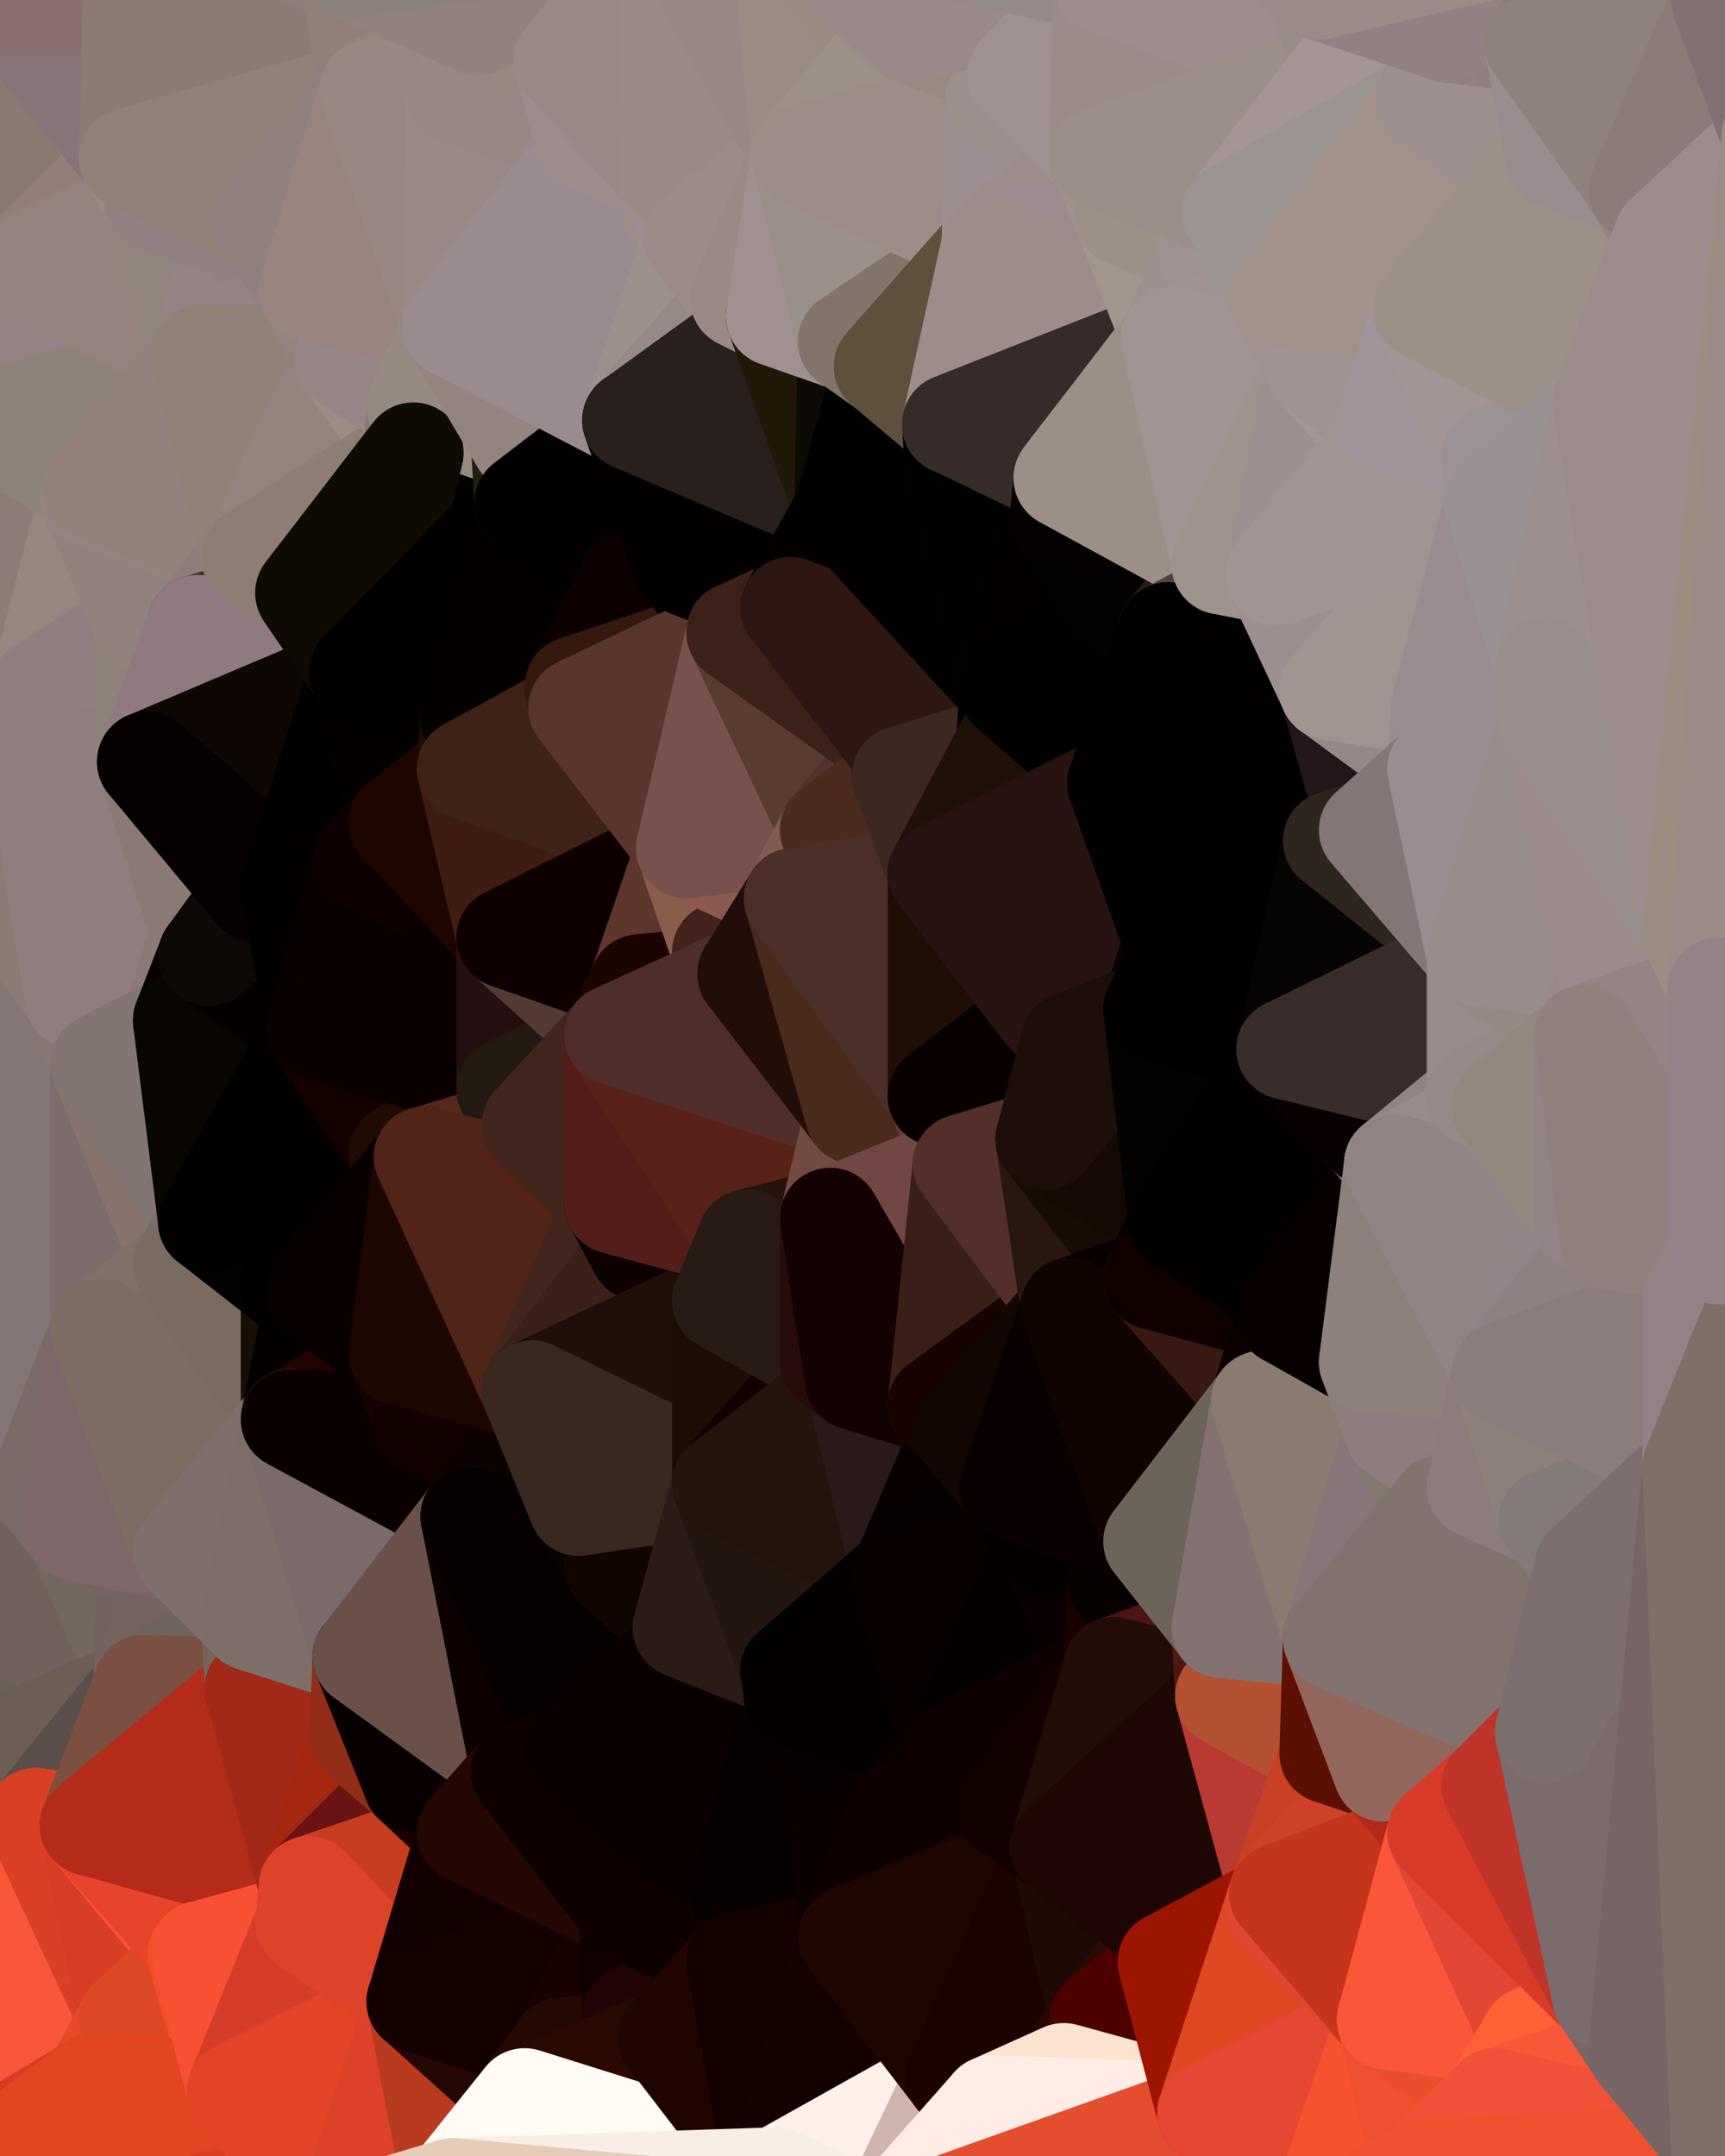 <?xml version="1.0" standalone="yes"?>
<svg width="480" height="600" xmlns="http://www.w3.org/2000/svg" version="1.1" ><polygon points="-34,148 -34,518 -18,222" fill="rgba(134, 117, 109, 1)" stroke="rgba(134, 117, 109, 1)" stroke-width="28" stroke-linejoin="round"/>
		<polygon points="-34,518 -18,444 -18,222" fill="rgba(121, 110, 106, 1)" stroke="rgba(121, 110, 106, 1)" stroke-width="28" stroke-linejoin="round"/>
		<polygon points="-19,204 -34,148 -18,222" fill="rgba(142, 125, 118, 1)" stroke="rgba(142, 125, 118, 1)" stroke-width="28" stroke-linejoin="round"/>
		<polygon points="-34,518 -19,500 -18,444" fill="rgba(89, 80, 75, 1)" stroke="rgba(89, 80, 75, 1)" stroke-width="28" stroke-linejoin="round"/>
		<polygon points="-4,118 -34,148 -3,130" fill="rgba(147, 131, 134, 1)" stroke="rgba(147, 131, 134, 1)" stroke-width="28" stroke-linejoin="round"/>
		<polygon points="-3,574 -34,518 0,599" fill="rgba(206, 57, 33, 1)" stroke="rgba(206, 57, 33, 1)" stroke-width="28" stroke-linejoin="round"/>
		<polygon points="-18,444 -19,500 -4,488" fill="rgba(104, 90, 87, 1)" stroke="rgba(104, 90, 87, 1)" stroke-width="28" stroke-linejoin="round"/>
		<polygon points="-34,148 -4,118 6,74" fill="rgba(144, 129, 124, 1)" stroke="rgba(144, 129, 124, 1)" stroke-width="28" stroke-linejoin="round"/>
		<polygon points="0,0 -34,148 6,74" fill="rgba(136, 125, 121, 1)" stroke="rgba(136, 125, 121, 1)" stroke-width="28" stroke-linejoin="round"/>
		<polygon points="-3,574 0,599 6,592" fill="rgba(214, 57, 26, 1)" stroke="rgba(214, 57, 26, 1)" stroke-width="28" stroke-linejoin="round"/>
		<polygon points="-4,488 -19,500 10,506" fill="rgba(93, 75, 73, 1)" stroke="rgba(93, 75, 73, 1)" stroke-width="28" stroke-linejoin="round"/>
		<polygon points="-19,204 -18,222 10,210" fill="rgba(142, 123, 127, 1)" stroke="rgba(142, 123, 127, 1)" stroke-width="28" stroke-linejoin="round"/>
		<polygon points="-19,204 10,210 11,192" fill="rgba(143, 124, 126, 1)" stroke="rgba(143, 124, 126, 1)" stroke-width="28" stroke-linejoin="round"/>
		<polygon points="-34,148 -19,204 11,192" fill="rgba(142, 124, 122, 1)" stroke="rgba(142, 124, 122, 1)" stroke-width="28" stroke-linejoin="round"/>
		<polygon points="-19,500 -34,518 10,506" fill="rgba(87, 68, 70, 1)" stroke="rgba(87, 68, 70, 1)" stroke-width="28" stroke-linejoin="round"/>
		<polygon points="11,414 -18,444 21,426" fill="rgba(120, 105, 100, 1)" stroke="rgba(120, 105, 100, 1)" stroke-width="28" stroke-linejoin="round"/>
		<polygon points="-3,574 6,592 26,580" fill="rgba(217, 61, 38, 1)" stroke="rgba(217, 61, 38, 1)" stroke-width="28" stroke-linejoin="round"/>
		<polygon points="-3,130 25,138 26,136" fill="rgba(144, 130, 121, 1)" stroke="rgba(144, 130, 121, 1)" stroke-width="28" stroke-linejoin="round"/>
		<polygon points="21,278 28,370 28,296" fill="rgba(131, 113, 109, 1)" stroke="rgba(131, 113, 109, 1)" stroke-width="28" stroke-linejoin="round"/>
		<polygon points="-18,444 11,414 28,370" fill="rgba(119, 104, 101, 1)" stroke="rgba(119, 104, 101, 1)" stroke-width="28" stroke-linejoin="round"/>
		<polygon points="21,278 -18,444 28,370" fill="rgba(126, 110, 111, 1)" stroke="rgba(126, 110, 111, 1)" stroke-width="28" stroke-linejoin="round"/>
		<polygon points="-4,118 -3,130 26,136" fill="rgba(144, 127, 133, 1)" stroke="rgba(144, 127, 133, 1)" stroke-width="28" stroke-linejoin="round"/>
		<polygon points="-3,130 11,192 25,138" fill="rgba(140, 126, 117, 1)" stroke="rgba(140, 126, 117, 1)" stroke-width="28" stroke-linejoin="round"/>
		<polygon points="-18,222 -18,444 21,278" fill="rgba(132, 118, 118, 1)" stroke="rgba(132, 118, 118, 1)" stroke-width="28" stroke-linejoin="round"/>
		<polygon points="-3,130 -34,148 11,192" fill="rgba(139, 124, 119, 1)" stroke="rgba(139, 124, 119, 1)" stroke-width="28" stroke-linejoin="round"/>
		<polygon points="-34,518 -3,574 10,506" fill="rgba(214, 68, 43, 1)" stroke="rgba(214, 68, 43, 1)" stroke-width="28" stroke-linejoin="round"/>
		<polygon points="0,0 6,74 36,44" fill="rgba(136, 122, 113, 1)" stroke="rgba(136, 122, 113, 1)" stroke-width="28" stroke-linejoin="round"/>
		<polygon points="-3,574 26,580 36,562" fill="rgba(231, 71, 37, 1)" stroke="rgba(231, 71, 37, 1)" stroke-width="28" stroke-linejoin="round"/>
		<polygon points="-18,444 -4,488 40,469" fill="rgba(105, 96, 91, 1)" stroke="rgba(105, 96, 91, 1)" stroke-width="28" stroke-linejoin="round"/>
		<polygon points="21,426 -18,444 40,469" fill="rgba(112, 97, 92, 1)" stroke="rgba(112, 97, 92, 1)" stroke-width="28" stroke-linejoin="round"/>
		<polygon points="25,138 11,192 40,173" fill="rgba(151, 134, 127, 1)" stroke="rgba(151, 134, 127, 1)" stroke-width="28" stroke-linejoin="round"/>
		<polygon points="36,44 6,74 43,56" fill="rgba(146, 127, 121, 1)" stroke="rgba(146, 127, 121, 1)" stroke-width="28" stroke-linejoin="round"/>
		<polygon points="11,192 10,210 41,212" fill="rgba(141, 126, 119, 1)" stroke="rgba(141, 126, 119, 1)" stroke-width="28" stroke-linejoin="round"/>
		<polygon points="21,426 40,469 41,434" fill="rgba(114, 104, 95, 1)" stroke="rgba(114, 104, 95, 1)" stroke-width="28" stroke-linejoin="round"/>
		<polygon points="-4,488 10,506 40,469" fill="rgba(108, 94, 85, 1)" stroke="rgba(108, 94, 85, 1)" stroke-width="28" stroke-linejoin="round"/>
		<polygon points="10,506 25,508 40,469" fill="rgba(89, 78, 74, 1)" stroke="rgba(89, 78, 74, 1)" stroke-width="28" stroke-linejoin="round"/>
		<polygon points="0,0 36,44 37,0" fill="rgba(135, 116, 120, 1)" stroke="rgba(135, 116, 120, 1)" stroke-width="28" stroke-linejoin="round"/>
		<polygon points="10,506 -3,574 36,562" fill="rgba(250, 86, 58, 1)" stroke="rgba(250, 86, 58, 1)" stroke-width="28" stroke-linejoin="round"/>
		<polygon points="25,508 10,506 36,562" fill="rgba(218, 64, 36, 1)" stroke="rgba(218, 64, 36, 1)" stroke-width="28" stroke-linejoin="round"/>
		<polygon points="10,210 -18,222 21,278" fill="rgba(140, 123, 116, 1)" stroke="rgba(140, 123, 116, 1)" stroke-width="28" stroke-linejoin="round"/>
		<polygon points="21,278 28,296 51,284" fill="rgba(136, 118, 116, 1)" stroke="rgba(136, 118, 116, 1)" stroke-width="28" stroke-linejoin="round"/>
		<polygon points="40,173 11,192 41,212" fill="rgba(143, 127, 128, 1)" stroke="rgba(143, 127, 128, 1)" stroke-width="28" stroke-linejoin="round"/>
		<polygon points="6,74 -4,118 56,99" fill="rgba(146, 130, 130, 1)" stroke="rgba(146, 130, 130, 1)" stroke-width="28" stroke-linejoin="round"/>
		<polygon points="-4,118 26,136 56,99" fill="rgba(141, 131, 122, 1)" stroke="rgba(141, 131, 122, 1)" stroke-width="28" stroke-linejoin="round"/>
		<polygon points="25,508 36,562 55,544" fill="rgba(216, 62, 36, 1)" stroke="rgba(216, 62, 36, 1)" stroke-width="28" stroke-linejoin="round"/>
		<polygon points="28,296 28,370 51,352" fill="rgba(124, 108, 108, 1)" stroke="rgba(124, 108, 108, 1)" stroke-width="28" stroke-linejoin="round"/>
		<polygon points="41,212 21,278 58,266" fill="rgba(140, 125, 120, 1)" stroke="rgba(140, 125, 120, 1)" stroke-width="28" stroke-linejoin="round"/>
		<polygon points="21,278 51,284 58,266" fill="rgba(139, 121, 119, 1)" stroke="rgba(139, 121, 119, 1)" stroke-width="28" stroke-linejoin="round"/>
		<polygon points="28,296 51,352 58,340" fill="rgba(135, 116, 109, 1)" stroke="rgba(135, 116, 109, 1)" stroke-width="28" stroke-linejoin="round"/>
		<polygon points="43,56 6,74 56,99" fill="rgba(148, 130, 126, 1)" stroke="rgba(148, 130, 126, 1)" stroke-width="28" stroke-linejoin="round"/>
		<polygon points="25,508 55,544 56,543" fill="rgba(253, 82, 52, 1)" stroke="rgba(253, 82, 52, 1)" stroke-width="28" stroke-linejoin="round"/>
		<polygon points="10,210 21,278 41,212" fill="rgba(144, 126, 126, 1)" stroke="rgba(144, 126, 126, 1)" stroke-width="28" stroke-linejoin="round"/>
		<polygon points="36,562 26,580 66,582" fill="rgba(232, 74, 39, 1)" stroke="rgba(232, 74, 39, 1)" stroke-width="28" stroke-linejoin="round"/>
		<polygon points="40,173 41,212 55,174" fill="rgba(143, 130, 122, 1)" stroke="rgba(143, 130, 122, 1)" stroke-width="28" stroke-linejoin="round"/>
		<polygon points="41,434 40,469 51,432" fill="rgba(116, 98, 96, 1)" stroke="rgba(116, 98, 96, 1)" stroke-width="28" stroke-linejoin="round"/>
		<polygon points="21,426 41,434 51,432" fill="rgba(118, 100, 98, 1)" stroke="rgba(118, 100, 98, 1)" stroke-width="28" stroke-linejoin="round"/>
		<polygon points="51,432 40,469 70,451" fill="rgba(115, 100, 97, 1)" stroke="rgba(115, 100, 97, 1)" stroke-width="28" stroke-linejoin="round"/>
		<polygon points="40,173 55,174 70,155" fill="rgba(146, 132, 123, 1)" stroke="rgba(146, 132, 123, 1)" stroke-width="28" stroke-linejoin="round"/>
		<polygon points="25,138 40,173 70,155" fill="rgba(145, 130, 125, 1)" stroke="rgba(145, 130, 125, 1)" stroke-width="28" stroke-linejoin="round"/>
		<polygon points="43,56 56,99 66,64" fill="rgba(145, 132, 124, 1)" stroke="rgba(145, 132, 124, 1)" stroke-width="28" stroke-linejoin="round"/>
		<polygon points="41,212 58,266 71,248" fill="rgba(137, 122, 117, 1)" stroke="rgba(137, 122, 117, 1)" stroke-width="28" stroke-linejoin="round"/>
		<polygon points="26,136 25,138 70,155" fill="rgba(146, 131, 128, 1)" stroke="rgba(146, 131, 128, 1)" stroke-width="28" stroke-linejoin="round"/>
		<polygon points="0,0 37,0 67,-29" fill="rgba(137, 111, 110, 1)" stroke="rgba(137, 111, 110, 1)" stroke-width="28" stroke-linejoin="round"/>
		<polygon points="11,414 21,426 28,370" fill="rgba(121, 106, 103, 1)" stroke="rgba(121, 106, 103, 1)" stroke-width="28" stroke-linejoin="round"/>
		<polygon points="70,451 40,469 71,470" fill="rgba(110, 99, 95, 1)" stroke="rgba(110, 99, 95, 1)" stroke-width="28" stroke-linejoin="round"/>
		<polygon points="55,544 36,562 66,582" fill="rgba(220, 71, 38, 1)" stroke="rgba(220, 71, 38, 1)" stroke-width="28" stroke-linejoin="round"/>
		<polygon points="51,284 28,296 58,340" fill="rgba(131, 117, 114, 1)" stroke="rgba(131, 117, 114, 1)" stroke-width="28" stroke-linejoin="round"/>
		<polygon points="28,370 21,426 51,432" fill="rgba(125, 103, 105, 1)" stroke="rgba(125, 103, 105, 1)" stroke-width="28" stroke-linejoin="round"/>
		<polygon points="58,340 51,352 81,358" fill="rgba(123, 107, 108, 1)" stroke="rgba(123, 107, 108, 1)" stroke-width="28" stroke-linejoin="round"/>
		<polygon points="51,352 28,370 81,395" fill="rgba(129, 112, 104, 1)" stroke="rgba(129, 112, 104, 1)" stroke-width="28" stroke-linejoin="round"/>
		<polygon points="28,370 51,432 81,395" fill="rgba(125, 108, 98, 1)" stroke="rgba(125, 108, 98, 1)" stroke-width="28" stroke-linejoin="round"/>
		<polygon points="56,99 26,136 70,155" fill="rgba(147, 130, 123, 1)" stroke="rgba(147, 130, 123, 1)" stroke-width="28" stroke-linejoin="round"/>
		<polygon points="56,543 85,535 86,525" fill="rgba(213, 62, 31, 1)" stroke="rgba(213, 62, 31, 1)" stroke-width="28" stroke-linejoin="round"/>
		<polygon points="66,64 56,99 86,81" fill="rgba(147, 131, 132, 1)" stroke="rgba(147, 131, 132, 1)" stroke-width="28" stroke-linejoin="round"/>
		<polygon points="73,62 66,64 86,81" fill="rgba(145, 130, 127, 1)" stroke="rgba(145, 130, 127, 1)" stroke-width="28" stroke-linejoin="round"/>
		<polygon points="70,155 55,174 85,165" fill="rgba(143, 125, 123, 1)" stroke="rgba(143, 125, 123, 1)" stroke-width="28" stroke-linejoin="round"/>
		<polygon points="40,469 25,508 71,470" fill="rgba(123, 79, 66, 1)" stroke="rgba(123, 79, 66, 1)" stroke-width="28" stroke-linejoin="round"/>
		<polygon points="58,266 51,284 88,286" fill="rgba(7, 0, 0, 1)" stroke="rgba(7, 0, 0, 1)" stroke-width="28" stroke-linejoin="round"/>
		<polygon points="25,508 56,543 86,525" fill="rgba(232, 68, 43, 1)" stroke="rgba(232, 68, 43, 1)" stroke-width="28" stroke-linejoin="round"/>
		<polygon points="71,470 25,508 86,525" fill="rgba(180, 43, 25, 1)" stroke="rgba(180, 43, 25, 1)" stroke-width="28" stroke-linejoin="round"/>
		<polygon points="51,352 81,395 81,358" fill="rgba(121, 107, 96, 1)" stroke="rgba(121, 107, 96, 1)" stroke-width="28" stroke-linejoin="round"/>
		<polygon points="36,44 43,56 73,62" fill="rgba(155, 136, 130, 1)" stroke="rgba(155, 136, 130, 1)" stroke-width="28" stroke-linejoin="round"/>
		<polygon points="43,56 66,64 73,62" fill="rgba(145, 129, 130, 1)" stroke="rgba(145, 129, 130, 1)" stroke-width="28" stroke-linejoin="round"/>
		<polygon points="56,543 55,544 66,582" fill="rgba(245, 79, 39, 1)" stroke="rgba(245, 79, 39, 1)" stroke-width="28" stroke-linejoin="round"/>
		<polygon points="6,592 0,599 26,580" fill="rgba(214, 59, 37, 1)" stroke="rgba(214, 59, 37, 1)" stroke-width="28" stroke-linejoin="round"/>
		<polygon points="86,81 56,99 96,100" fill="rgba(147, 131, 131, 1)" stroke="rgba(147, 131, 131, 1)" stroke-width="28" stroke-linejoin="round"/>
		<polygon points="67,-29 37,0 97,-9" fill="rgba(137, 119, 117, 1)" stroke="rgba(137, 119, 117, 1)" stroke-width="28" stroke-linejoin="round"/>
		<polygon points="66,582 0,599 96,618" fill="rgba(218, 63, 32, 1)" stroke="rgba(218, 63, 32, 1)" stroke-width="28" stroke-linejoin="round"/>
		<polygon points="81,358 81,395 88,360" fill="rgba(23, 14, 7, 1)" stroke="rgba(23, 14, 7, 1)" stroke-width="28" stroke-linejoin="round"/>
		<polygon points="51,284 58,340 88,286" fill="rgba(9, 6, 1, 1)" stroke="rgba(9, 6, 1, 1)" stroke-width="28" stroke-linejoin="round"/>
		<polygon points="81,247 58,266 88,286" fill="rgba(4, 0, 0, 1)" stroke="rgba(4, 0, 0, 1)" stroke-width="28" stroke-linejoin="round"/>
		<polygon points="71,248 58,266 81,247" fill="rgba(14, 9, 6, 1)" stroke="rgba(14, 9, 6, 1)" stroke-width="28" stroke-linejoin="round"/>
		<polygon points="26,580 0,599 66,582" fill="rgba(226, 69, 34, 1)" stroke="rgba(226, 69, 34, 1)" stroke-width="28" stroke-linejoin="round"/>
		<polygon points="85,165 55,174 100,187" fill="rgba(57, 47, 37, 1)" stroke="rgba(57, 47, 37, 1)" stroke-width="28" stroke-linejoin="round"/>
		<polygon points="70,451 71,470 101,461" fill="rgba(120, 98, 87, 1)" stroke="rgba(120, 98, 87, 1)" stroke-width="28" stroke-linejoin="round"/>
		<polygon points="56,543 66,582 85,535" fill="rgba(249, 80, 51, 1)" stroke="rgba(249, 80, 51, 1)" stroke-width="28" stroke-linejoin="round"/>
		<polygon points="97,-9 37,0 103,25" fill="rgba(143, 125, 123, 1)" stroke="rgba(143, 125, 123, 1)" stroke-width="28" stroke-linejoin="round"/>
		<polygon points="37,0 36,44 103,25" fill="rgba(140, 123, 116, 1)" stroke="rgba(140, 123, 116, 1)" stroke-width="28" stroke-linejoin="round"/>
		<polygon points="36,44 73,62 103,25" fill="rgba(144, 130, 121, 1)" stroke="rgba(144, 130, 121, 1)" stroke-width="28" stroke-linejoin="round"/>
		<polygon points="71,470 100,483 101,461" fill="rgba(45, 0, 0, 1)" stroke="rgba(45, 0, 0, 1)" stroke-width="28" stroke-linejoin="round"/>
		<polygon points="71,470 86,525 100,483" fill="rgba(162, 41, 24, 1)" stroke="rgba(162, 41, 24, 1)" stroke-width="28" stroke-linejoin="round"/>
		<polygon points="55,174 41,212 100,187" fill="rgba(143, 122, 129, 1)" stroke="rgba(143, 122, 129, 1)" stroke-width="28" stroke-linejoin="round"/>
		<polygon points="41,212 81,247 100,187" fill="rgba(15, 7, 4, 1)" stroke="rgba(15, 7, 4, 1)" stroke-width="28" stroke-linejoin="round"/>
		<polygon points="56,99 70,155 96,100" fill="rgba(144, 130, 119, 1)" stroke="rgba(144, 130, 119, 1)" stroke-width="28" stroke-linejoin="round"/>
		<polygon points="41,212 71,248 81,247" fill="rgba(6, 0, 0, 1)" stroke="rgba(6, 0, 0, 1)" stroke-width="28" stroke-linejoin="round"/>
		<polygon points="51,432 70,451 81,395" fill="rgba(126, 111, 108, 1)" stroke="rgba(126, 111, 108, 1)" stroke-width="28" stroke-linejoin="round"/>
		<polygon points="58,340 81,358 111,321" fill="rgba(3, 2, 0, 1)" stroke="rgba(3, 2, 0, 1)" stroke-width="28" stroke-linejoin="round"/>
		<polygon points="88,286 58,340 111,321" fill="rgba(2, 1, 0, 1)" stroke="rgba(2, 1, 0, 1)" stroke-width="28" stroke-linejoin="round"/>
		<polygon points="88,360 81,395 111,377" fill="rgba(4, 0, 0, 1)" stroke="rgba(4, 0, 0, 1)" stroke-width="28" stroke-linejoin="round"/>
		<polygon points="100,187 81,247 101,239" fill="rgba(2, 1, 0, 1)" stroke="rgba(2, 1, 0, 1)" stroke-width="28" stroke-linejoin="round"/>
		<polygon points="96,100 70,155 115,126" fill="rgba(146, 131, 124, 1)" stroke="rgba(146, 131, 124, 1)" stroke-width="28" stroke-linejoin="round"/>
		<polygon points="81,358 88,360 111,321" fill="rgba(1, 0, 0, 1)" stroke="rgba(1, 0, 0, 1)" stroke-width="28" stroke-linejoin="round"/>
		<polygon points="100,187 101,239 111,229" fill="rgba(1, 0, 0, 1)" stroke="rgba(1, 0, 0, 1)" stroke-width="28" stroke-linejoin="round"/>
		<polygon points="96,100 115,126 116,113" fill="rgba(157, 140, 133, 1)" stroke="rgba(157, 140, 133, 1)" stroke-width="28" stroke-linejoin="round"/>
		<polygon points="85,535 66,582 116,557" fill="rgba(213, 61, 40, 1)" stroke="rgba(213, 61, 40, 1)" stroke-width="28" stroke-linejoin="round"/>
		<polygon points="100,483 86,525 115,496" fill="rgba(165, 39, 17, 1)" stroke="rgba(165, 39, 17, 1)" stroke-width="28" stroke-linejoin="round"/>
		<polygon points="111,377 81,395 118,396" fill="rgba(32, 4, 0, 1)" stroke="rgba(32, 4, 0, 1)" stroke-width="28" stroke-linejoin="round"/>
		<polygon points="70,155 85,165 115,126" fill="rgba(142, 125, 117, 1)" stroke="rgba(142, 125, 117, 1)" stroke-width="28" stroke-linejoin="round"/>
		<polygon points="81,247 88,286 101,239" fill="rgba(2, 1, 0, 1)" stroke="rgba(2, 1, 0, 1)" stroke-width="28" stroke-linejoin="round"/>
		<polygon points="86,81 96,100 126,91" fill="rgba(146, 131, 124, 1)" stroke="rgba(146, 131, 124, 1)" stroke-width="28" stroke-linejoin="round"/>
		<polygon points="96,100 116,113 126,91" fill="rgba(149, 133, 134, 1)" stroke="rgba(149, 133, 134, 1)" stroke-width="28" stroke-linejoin="round"/>
		<polygon points="81,395 70,451 101,461" fill="rgba(125, 110, 105, 1)" stroke="rgba(125, 110, 105, 1)" stroke-width="28" stroke-linejoin="round"/>
		<polygon points="100,187 130,214 131,200" fill="rgba(2, 1, 0, 1)" stroke="rgba(2, 1, 0, 1)" stroke-width="28" stroke-linejoin="round"/>
		<polygon points="81,395 101,461 131,422" fill="rgba(122, 106, 106, 1)" stroke="rgba(122, 106, 106, 1)" stroke-width="28" stroke-linejoin="round"/>
		<polygon points="118,396 81,395 131,422" fill="rgba(11, 0, 0, 1)" stroke="rgba(11, 0, 0, 1)" stroke-width="28" stroke-linejoin="round"/>
		<polygon points="115,496 86,525 130,510" fill="rgba(105, 19, 20, 1)" stroke="rgba(105, 19, 20, 1)" stroke-width="28" stroke-linejoin="round"/>
		<polygon points="100,187 111,229 130,214" fill="rgba(4, 0, 0, 1)" stroke="rgba(4, 0, 0, 1)" stroke-width="28" stroke-linejoin="round"/>
		<polygon points="66,582 96,618 116,557" fill="rgba(227, 68, 38, 1)" stroke="rgba(227, 68, 38, 1)" stroke-width="28" stroke-linejoin="round"/>
		<polygon points="97,-9 103,25 133,7" fill="rgba(145, 128, 121, 1)" stroke="rgba(145, 128, 121, 1)" stroke-width="28" stroke-linejoin="round"/>
		<polygon points="103,25 127,26 133,7" fill="rgba(150, 133, 126, 1)" stroke="rgba(150, 133, 126, 1)" stroke-width="28" stroke-linejoin="round"/>
		<polygon points="86,525 116,557 130,510" fill="rgba(200, 61, 32, 1)" stroke="rgba(200, 61, 32, 1)" stroke-width="28" stroke-linejoin="round"/>
		<polygon points="116,557 96,618 126,609" fill="rgba(221, 65, 42, 1)" stroke="rgba(221, 65, 42, 1)" stroke-width="28" stroke-linejoin="round"/>
		<polygon points="111,321 88,360 118,322" fill="rgba(4, 0, 0, 1)" stroke="rgba(4, 0, 0, 1)" stroke-width="28" stroke-linejoin="round"/>
		<polygon points="86,525 85,535 116,557" fill="rgba(221, 67, 41, 1)" stroke="rgba(221, 67, 41, 1)" stroke-width="28" stroke-linejoin="round"/>
		<polygon points="73,62 86,81 103,25" fill="rgba(144, 129, 126, 1)" stroke="rgba(144, 129, 126, 1)" stroke-width="28" stroke-linejoin="round"/>
		<polygon points="118,396 131,422 141,409" fill="rgba(8, 0, 0, 1)" stroke="rgba(8, 0, 0, 1)" stroke-width="28" stroke-linejoin="round"/>
		<polygon points="88,286 111,321 141,303" fill="rgba(20, 0, 0, 1)" stroke="rgba(20, 0, 0, 1)" stroke-width="28" stroke-linejoin="round"/>
		<polygon points="111,321 118,322 141,303" fill="rgba(31, 11, 2, 1)" stroke="rgba(31, 11, 2, 1)" stroke-width="28" stroke-linejoin="round"/>
		<polygon points="101,239 88,286 141,261" fill="rgba(8, 0, 0, 1)" stroke="rgba(8, 0, 0, 1)" stroke-width="28" stroke-linejoin="round"/>
		<polygon points="111,229 101,239 141,261" fill="rgba(12, 1, 0, 1)" stroke="rgba(12, 1, 0, 1)" stroke-width="28" stroke-linejoin="round"/>
		<polygon points="88,360 111,377 118,322" fill="rgba(8, 0, 0, 1)" stroke="rgba(8, 0, 0, 1)" stroke-width="28" stroke-linejoin="round"/>
		<polygon points="115,496 130,510 145,493" fill="rgba(21, 1, 0, 1)" stroke="rgba(21, 1, 0, 1)" stroke-width="28" stroke-linejoin="round"/>
		<polygon points="116,113 115,126 145,123" fill="rgba(137, 122, 117, 1)" stroke="rgba(137, 122, 117, 1)" stroke-width="28" stroke-linejoin="round"/>
		<polygon points="101,461 100,483 115,496" fill="rgba(146, 45, 25, 1)" stroke="rgba(146, 45, 25, 1)" stroke-width="28" stroke-linejoin="round"/>
		<polygon points="145,123 115,126 146,140" fill="rgba(8, 4, 3, 1)" stroke="rgba(8, 4, 3, 1)" stroke-width="28" stroke-linejoin="round"/>
		<polygon points="116,557 126,609 146,584" fill="rgba(184, 59, 31, 1)" stroke="rgba(184, 59, 31, 1)" stroke-width="28" stroke-linejoin="round"/>
		<polygon points="103,25 86,81 126,91" fill="rgba(151, 132, 126, 1)" stroke="rgba(151, 132, 126, 1)" stroke-width="28" stroke-linejoin="round"/>
		<polygon points="141,303 118,322 148,313" fill="rgba(35, 12, 0, 1)" stroke="rgba(35, 12, 0, 1)" stroke-width="28" stroke-linejoin="round"/>
		<polygon points="111,377 118,396 148,387" fill="rgba(20, 2, 0, 1)" stroke="rgba(20, 2, 0, 1)" stroke-width="28" stroke-linejoin="round"/>
		<polygon points="118,396 141,409 148,387" fill="rgba(18, 0, 0, 1)" stroke="rgba(18, 0, 0, 1)" stroke-width="28" stroke-linejoin="round"/>
		<polygon points="115,126 100,187 146,140" fill="rgba(4, 0, 0, 1)" stroke="rgba(4, 0, 0, 1)" stroke-width="28" stroke-linejoin="round"/>
		<polygon points="101,461 115,496 145,493" fill="rgba(8, 0, 0, 1)" stroke="rgba(8, 0, 0, 1)" stroke-width="28" stroke-linejoin="round"/>
		<polygon points="126,91 116,113 145,123" fill="rgba(150, 137, 129, 1)" stroke="rgba(150, 137, 129, 1)" stroke-width="28" stroke-linejoin="round"/>
		<polygon points="141,261 88,286 141,303" fill="rgba(10, 0, 0, 1)" stroke="rgba(10, 0, 0, 1)" stroke-width="28" stroke-linejoin="round"/>
		<polygon points="103,25 126,91 127,26" fill="rgba(152, 134, 130, 1)" stroke="rgba(152, 134, 130, 1)" stroke-width="28" stroke-linejoin="round"/>
		<polygon points="85,165 100,187 115,126" fill="rgba(15, 10, 4, 1)" stroke="rgba(15, 10, 4, 1)" stroke-width="28" stroke-linejoin="round"/>
		<polygon points="116,557 146,584 156,570" fill="rgba(37, 7, 5, 1)" stroke="rgba(37, 7, 5, 1)" stroke-width="28" stroke-linejoin="round"/>
		<polygon points="127,26 126,91 156,52" fill="rgba(152, 137, 134, 1)" stroke="rgba(152, 137, 134, 1)" stroke-width="28" stroke-linejoin="round"/>
		<polygon points="133,7 127,26 157,17" fill="rgba(149, 135, 126, 1)" stroke="rgba(149, 135, 126, 1)" stroke-width="28" stroke-linejoin="round"/>
		<polygon points="100,187 131,200 146,140" fill="rgba(2, 1, 0, 1)" stroke="rgba(2, 1, 0, 1)" stroke-width="28" stroke-linejoin="round"/>
		<polygon points="130,214 111,229 141,261" fill="rgba(29, 6, 0, 1)" stroke="rgba(29, 6, 0, 1)" stroke-width="28" stroke-linejoin="round"/>
		<polygon points="141,409 131,422 161,419" fill="rgba(13, 0, 0, 1)" stroke="rgba(13, 0, 0, 1)" stroke-width="28" stroke-linejoin="round"/>
		<polygon points="160,191 131,200 161,197" fill="rgba(39, 15, 11, 1)" stroke="rgba(39, 15, 11, 1)" stroke-width="28" stroke-linejoin="round"/>
		<polygon points="127,26 156,52 163,39" fill="rgba(152, 137, 134, 1)" stroke="rgba(152, 137, 134, 1)" stroke-width="28" stroke-linejoin="round"/>
		<polygon points="157,17 127,26 163,39" fill="rgba(151, 136, 133, 1)" stroke="rgba(151, 136, 133, 1)" stroke-width="28" stroke-linejoin="round"/>
		<polygon points="131,200 130,214 161,197" fill="rgba(30, 11, 5, 1)" stroke="rgba(30, 11, 5, 1)" stroke-width="28" stroke-linejoin="round"/>
		<polygon points="146,140 131,200 160,191" fill="rgba(5, 0, 0, 1)" stroke="rgba(5, 0, 0, 1)" stroke-width="28" stroke-linejoin="round"/>
		<polygon points="148,313 118,322 171,335" fill="rgba(86, 39, 29, 1)" stroke="rgba(86, 39, 29, 1)" stroke-width="28" stroke-linejoin="round"/>
		<polygon points="161,419 131,422 171,436" fill="rgba(7, 0, 0, 1)" stroke="rgba(7, 0, 0, 1)" stroke-width="28" stroke-linejoin="round"/>
		<polygon points="141,261 141,303 171,288" fill="rgba(37, 15, 17, 1)" stroke="rgba(37, 15, 17, 1)" stroke-width="28" stroke-linejoin="round"/>
		<polygon points="141,303 148,313 171,288" fill="rgba(34, 25, 16, 1)" stroke="rgba(34, 25, 16, 1)" stroke-width="28" stroke-linejoin="round"/>
		<polygon points="148,387 141,409 161,419" fill="rgba(12, 2, 1, 1)" stroke="rgba(12, 2, 1, 1)" stroke-width="28" stroke-linejoin="round"/>
		<polygon points="118,322 111,377 148,387" fill="rgba(28, 6, 0, 1)" stroke="rgba(28, 6, 0, 1)" stroke-width="28" stroke-linejoin="round"/>
		<polygon points="131,422 101,461 145,493" fill="rgba(105, 80, 73, 1)" stroke="rgba(105, 80, 73, 1)" stroke-width="28" stroke-linejoin="round"/>
		<polygon points="130,510 116,557 175,532" fill="rgba(18, 0, 0, 1)" stroke="rgba(18, 0, 0, 1)" stroke-width="28" stroke-linejoin="round"/>
		<polygon points="146,140 160,191 175,162" fill="rgba(4, 0, 0, 1)" stroke="rgba(4, 0, 0, 1)" stroke-width="28" stroke-linejoin="round"/>
		<polygon points="118,322 148,387 171,335" fill="rgba(80, 36, 25, 1)" stroke="rgba(80, 36, 25, 1)" stroke-width="28" stroke-linejoin="round"/>
		<polygon points="131,422 145,493 160,487" fill="rgba(12, 0, 0, 1)" stroke="rgba(12, 0, 0, 1)" stroke-width="28" stroke-linejoin="round"/>
		<polygon points="116,557 156,570 175,532" fill="rgba(21, 0, 0, 1)" stroke="rgba(21, 0, 0, 1)" stroke-width="28" stroke-linejoin="round"/>
		<polygon points="131,422 160,487 171,436" fill="rgba(6, 0, 0, 1)" stroke="rgba(6, 0, 0, 1)" stroke-width="28" stroke-linejoin="round"/>
		<polygon points="171,335 148,387 178,348" fill="rgba(66, 37, 31, 1)" stroke="rgba(66, 37, 31, 1)" stroke-width="28" stroke-linejoin="round"/>
		<polygon points="141,261 171,288 178,274" fill="rgba(83, 58, 51, 1)" stroke="rgba(83, 58, 51, 1)" stroke-width="28" stroke-linejoin="round"/>
		<polygon points="145,123 146,140 176,117" fill="rgba(34, 30, 18, 1)" stroke="rgba(34, 30, 18, 1)" stroke-width="28" stroke-linejoin="round"/>
		<polygon points="126,91 145,123 176,117" fill="rgba(147, 132, 127, 1)" stroke="rgba(147, 132, 127, 1)" stroke-width="28" stroke-linejoin="round"/>
		<polygon points="175,532 156,570 176,561" fill="rgba(23, 2, 1, 1)" stroke="rgba(23, 2, 1, 1)" stroke-width="28" stroke-linejoin="round"/>
		<polygon points="145,493 130,510 175,532" fill="rgba(35, 7, 3, 1)" stroke="rgba(35, 7, 3, 1)" stroke-width="28" stroke-linejoin="round"/>
		<polygon points="160,487 145,493 175,532" fill="rgba(14, 0, 0, 1)" stroke="rgba(14, 0, 0, 1)" stroke-width="28" stroke-linejoin="round"/>
		<polygon points="163,39 156,52 186,49" fill="rgba(152, 136, 136, 1)" stroke="rgba(152, 136, 136, 1)" stroke-width="28" stroke-linejoin="round"/>
		<polygon points="133,7 157,17 187,-21" fill="rgba(151, 136, 129, 1)" stroke="rgba(151, 136, 129, 1)" stroke-width="28" stroke-linejoin="round"/>
		<polygon points="176,561 156,570 186,567" fill="rgba(25, 1, 0, 1)" stroke="rgba(25, 1, 0, 1)" stroke-width="28" stroke-linejoin="round"/>
		<polygon points="171,436 160,487 191,458" fill="rgba(5, 1, 0, 1)" stroke="rgba(5, 1, 0, 1)" stroke-width="28" stroke-linejoin="round"/>
		<polygon points="190,453 171,436 191,458" fill="rgba(7, 0, 0, 1)" stroke="rgba(7, 0, 0, 1)" stroke-width="28" stroke-linejoin="round"/>
		<polygon points="130,214 141,261 191,236" fill="rgba(62, 28, 18, 1)" stroke="rgba(62, 28, 18, 1)" stroke-width="28" stroke-linejoin="round"/>
		<polygon points="161,197 130,214 191,236" fill="rgba(62, 34, 23, 1)" stroke="rgba(62, 34, 23, 1)" stroke-width="28" stroke-linejoin="round"/>
		<polygon points="146,140 175,162 176,117" fill="rgba(2, 0, 1, 1)" stroke="rgba(2, 0, 1, 1)" stroke-width="28" stroke-linejoin="round"/>
		<polygon points="156,52 176,117 193,66" fill="rgba(156, 141, 138, 1)" stroke="rgba(156, 141, 138, 1)" stroke-width="28" stroke-linejoin="round"/>
		<polygon points="186,49 156,52 193,66" fill="rgba(156, 141, 138, 1)" stroke="rgba(156, 141, 138, 1)" stroke-width="28" stroke-linejoin="round"/>
		<polygon points="141,261 178,274 191,236" fill="rgba(14, 0, 0, 1)" stroke="rgba(14, 0, 0, 1)" stroke-width="28" stroke-linejoin="round"/>
		<polygon points="176,117 175,162 190,157" fill="rgba(2, 1, 0, 1)" stroke="rgba(2, 1, 0, 1)" stroke-width="28" stroke-linejoin="round"/>
		<polygon points="97,-9 133,7 187,-21" fill="rgba(145, 130, 127, 1)" stroke="rgba(145, 130, 127, 1)" stroke-width="28" stroke-linejoin="round"/>
		<polygon points="156,52 126,91 176,117" fill="rgba(154, 139, 142, 1)" stroke="rgba(154, 139, 142, 1)" stroke-width="28" stroke-linejoin="round"/>
		<polygon points="171,288 148,313 171,335" fill="rgba(66, 37, 29, 1)" stroke="rgba(66, 37, 29, 1)" stroke-width="28" stroke-linejoin="round"/>
		<polygon points="191,236 178,274 201,265" fill="rgba(94, 54, 46, 1)" stroke="rgba(94, 54, 46, 1)" stroke-width="28" stroke-linejoin="round"/>
		<polygon points="161,419 171,436 201,413" fill="rgba(10, 2, 0, 1)" stroke="rgba(10, 2, 0, 1)" stroke-width="28" stroke-linejoin="round"/>
		<polygon points="156,570 146,584 186,567" fill="rgba(36, 9, 2, 1)" stroke="rgba(36, 9, 2, 1)" stroke-width="28" stroke-linejoin="round"/>
		<polygon points="190,157 175,162 205,176" fill="rgba(4, 0, 0, 1)" stroke="rgba(4, 0, 0, 1)" stroke-width="28" stroke-linejoin="round"/>
		<polygon points="175,532 176,561 205,546" fill="rgba(18, 0, 0, 1)" stroke="rgba(18, 0, 0, 1)" stroke-width="28" stroke-linejoin="round"/>
		<polygon points="176,561 186,567 205,546" fill="rgba(32, 3, 5, 1)" stroke="rgba(32, 3, 5, 1)" stroke-width="28" stroke-linejoin="round"/>
		<polygon points="178,348 148,387 201,362" fill="rgba(59, 32, 25, 1)" stroke="rgba(59, 32, 25, 1)" stroke-width="28" stroke-linejoin="round"/>
		<polygon points="193,66 176,117 206,83" fill="rgba(156, 145, 141, 1)" stroke="rgba(156, 145, 141, 1)" stroke-width="28" stroke-linejoin="round"/>
		<polygon points="175,162 160,191 205,176" fill="rgba(12, 1, 0, 1)" stroke="rgba(12, 1, 0, 1)" stroke-width="28" stroke-linejoin="round"/>
		<polygon points="201,265 178,274 208,271" fill="rgba(91, 50, 44, 1)" stroke="rgba(91, 50, 44, 1)" stroke-width="28" stroke-linejoin="round"/>
		<polygon points="171,335 178,348 208,345" fill="rgba(6, 0, 2, 1)" stroke="rgba(6, 0, 2, 1)" stroke-width="28" stroke-linejoin="round"/>
		<polygon points="178,348 201,362 208,345" fill="rgba(13, 2, 0, 1)" stroke="rgba(13, 2, 0, 1)" stroke-width="28" stroke-linejoin="round"/>
		<polygon points="175,532 205,546 206,527" fill="rgba(15, 0, 0, 1)" stroke="rgba(15, 0, 0, 1)" stroke-width="28" stroke-linejoin="round"/>
		<polygon points="160,191 161,197 205,176" fill="rgba(53, 25, 14, 1)" stroke="rgba(53, 25, 14, 1)" stroke-width="28" stroke-linejoin="round"/>
		<polygon points="148,387 201,413 201,362" fill="rgba(32, 15, 8, 1)" stroke="rgba(32, 15, 8, 1)" stroke-width="28" stroke-linejoin="round"/>
		<polygon points="171,436 190,453 201,413" fill="rgba(16, 5, 1, 1)" stroke="rgba(16, 5, 1, 1)" stroke-width="28" stroke-linejoin="round"/>
		<polygon points="148,387 161,419 201,413" fill="rgba(57, 40, 32, 1)" stroke="rgba(57, 40, 32, 1)" stroke-width="28" stroke-linejoin="round"/>
		<polygon points="157,17 163,39 186,49" fill="rgba(156, 140, 140, 1)" stroke="rgba(156, 140, 140, 1)" stroke-width="28" stroke-linejoin="round"/>
		<polygon points="186,567 146,584 216,606" fill="rgba(41, 9, 0, 1)" stroke="rgba(41, 9, 0, 1)" stroke-width="28" stroke-linejoin="round"/>
		<polygon points="146,584 126,609 216,606" fill="rgba(255, 250, 244, 1)" stroke="rgba(255, 250, 244, 1)" stroke-width="28" stroke-linejoin="round"/>
		<polygon points="178,274 171,288 208,271" fill="rgba(26, 4, 0, 1)" stroke="rgba(26, 4, 0, 1)" stroke-width="28" stroke-linejoin="round"/>
		<polygon points="160,487 175,532 206,527" fill="rgba(15, 0, 0, 1)" stroke="rgba(15, 0, 0, 1)" stroke-width="28" stroke-linejoin="round"/>
		<polygon points="220,465 191,458 221,472" fill="rgba(4, 0, 0, 1)" stroke="rgba(4, 0, 0, 1)" stroke-width="28" stroke-linejoin="round"/>
		<polygon points="191,236 201,265 221,250" fill="rgba(138, 92, 76, 1)" stroke="rgba(138, 92, 76, 1)" stroke-width="28" stroke-linejoin="round"/>
		<polygon points="67,-29 97,-9 187,-21" fill="rgba(140, 129, 125, 1)" stroke="rgba(140, 129, 125, 1)" stroke-width="28" stroke-linejoin="round"/>
		<polygon points="186,49 193,66 223,43" fill="rgba(157, 141, 144, 1)" stroke="rgba(157, 141, 144, 1)" stroke-width="28" stroke-linejoin="round"/>
		<polygon points="191,458 160,487 221,472" fill="rgba(9, 0, 0, 1)" stroke="rgba(9, 0, 0, 1)" stroke-width="28" stroke-linejoin="round"/>
		<polygon points="160,487 206,527 221,472" fill="rgba(10, 0, 0, 1)" stroke="rgba(10, 0, 0, 1)" stroke-width="28" stroke-linejoin="round"/>
		<polygon points="201,265 208,271 221,250" fill="rgba(67, 34, 27, 1)" stroke="rgba(67, 34, 27, 1)" stroke-width="28" stroke-linejoin="round"/>
		<polygon points="190,453 191,458 220,465" fill="rgba(10, 0, 0, 1)" stroke="rgba(10, 0, 0, 1)" stroke-width="28" stroke-linejoin="round"/>
		<polygon points="190,157 205,176 220,169" fill="rgba(5, 0, 1, 1)" stroke="rgba(5, 0, 1, 1)" stroke-width="28" stroke-linejoin="round"/>
		<polygon points="206,83 176,117 216,88" fill="rgba(151, 137, 134, 1)" stroke="rgba(151, 137, 134, 1)" stroke-width="28" stroke-linejoin="round"/>
		<polygon points="161,197 191,236 205,176" fill="rgba(90, 53, 45, 1)" stroke="rgba(90, 53, 45, 1)" stroke-width="28" stroke-linejoin="round"/>
		<polygon points="157,17 186,49 187,-21" fill="rgba(154, 136, 134, 1)" stroke="rgba(154, 136, 134, 1)" stroke-width="28" stroke-linejoin="round"/>
		<polygon points="191,236 221,250 231,231" fill="rgba(139, 89, 82, 1)" stroke="rgba(139, 89, 82, 1)" stroke-width="28" stroke-linejoin="round"/>
		<polygon points="201,362 201,413 231,379" fill="rgba(27, 13, 4, 1)" stroke="rgba(27, 13, 4, 1)" stroke-width="28" stroke-linejoin="round"/>
		<polygon points="171,288 171,335 208,345" fill="rgba(83, 30, 26, 1)" stroke="rgba(83, 30, 26, 1)" stroke-width="28" stroke-linejoin="round"/>
		<polygon points="190,157 220,169 235,142" fill="rgba(2, 1, 0, 1)" stroke="rgba(2, 1, 0, 1)" stroke-width="28" stroke-linejoin="round"/>
		<polygon points="206,527 205,546 236,539" fill="rgba(16, 0, 0, 1)" stroke="rgba(16, 0, 0, 1)" stroke-width="28" stroke-linejoin="round"/>
		<polygon points="176,117 190,157 235,142" fill="rgba(2, 1, 0, 1)" stroke="rgba(2, 1, 0, 1)" stroke-width="28" stroke-linejoin="round"/>
		<polygon points="187,-21 186,49 223,43" fill="rgba(153, 138, 133, 1)" stroke="rgba(153, 138, 133, 1)" stroke-width="28" stroke-linejoin="round"/>
		<polygon points="193,66 206,83 223,43" fill="rgba(155, 140, 137, 1)" stroke="rgba(155, 140, 137, 1)" stroke-width="28" stroke-linejoin="round"/>
		<polygon points="231,379 201,413 238,384" fill="rgba(17, 0, 0, 1)" stroke="rgba(17, 0, 0, 1)" stroke-width="28" stroke-linejoin="round"/>
		<polygon points="208,345 231,339 238,310" fill="rgba(48, 20, 16, 1)" stroke="rgba(48, 20, 16, 1)" stroke-width="28" stroke-linejoin="round"/>
		<polygon points="171,288 208,345 238,310" fill="rgba(88, 34, 24, 1)" stroke="rgba(88, 34, 24, 1)" stroke-width="28" stroke-linejoin="round"/>
		<polygon points="208,271 171,288 238,310" fill="rgba(79, 45, 43, 1)" stroke="rgba(79, 45, 43, 1)" stroke-width="28" stroke-linejoin="round"/>
		<polygon points="235,512 206,527 236,539" fill="rgba(7, 2, 0, 1)" stroke="rgba(7, 2, 0, 1)" stroke-width="28" stroke-linejoin="round"/>
		<polygon points="216,88 176,117 235,142" fill="rgba(41, 31, 29, 1)" stroke="rgba(41, 31, 29, 1)" stroke-width="28" stroke-linejoin="round"/>
		<polygon points="221,472 206,527 235,512" fill="rgba(6, 1, 0, 1)" stroke="rgba(6, 1, 0, 1)" stroke-width="28" stroke-linejoin="round"/>
		<polygon points="205,176 191,236 231,231" fill="rgba(120, 81, 76, 1)" stroke="rgba(120, 81, 76, 1)" stroke-width="28" stroke-linejoin="round"/>
		<polygon points="208,345 231,379 231,339" fill="rgba(38, 19, 13, 1)" stroke="rgba(38, 19, 13, 1)" stroke-width="28" stroke-linejoin="round"/>
		<polygon points="208,345 201,362 231,379" fill="rgba(40, 27, 21, 1)" stroke="rgba(40, 27, 21, 1)" stroke-width="28" stroke-linejoin="round"/>
		<polygon points="217,-24 187,-21 223,43" fill="rgba(151, 136, 133, 1)" stroke="rgba(151, 136, 133, 1)" stroke-width="28" stroke-linejoin="round"/>
		<polygon points="206,83 216,88 223,43" fill="rgba(153, 138, 133, 1)" stroke="rgba(153, 138, 133, 1)" stroke-width="28" stroke-linejoin="round"/>
		<polygon points="201,413 190,453 220,465" fill="rgba(42, 27, 22, 1)" stroke="rgba(42, 27, 22, 1)" stroke-width="28" stroke-linejoin="round"/>
		<polygon points="216,88 235,142 236,95" fill="rgba(33, 24, 7, 1)" stroke="rgba(33, 24, 7, 1)" stroke-width="28" stroke-linejoin="round"/>
		<polygon points="205,546 186,567 216,606" fill="rgba(30, 5, 0, 1)" stroke="rgba(30, 5, 0, 1)" stroke-width="28" stroke-linejoin="round"/>
		<polygon points="217,-24 223,43 247,14" fill="rgba(154, 139, 132, 1)" stroke="rgba(154, 139, 132, 1)" stroke-width="28" stroke-linejoin="round"/>
		<polygon points="205,176 231,231 250,208" fill="rgba(91, 59, 48, 1)" stroke="rgba(91, 59, 48, 1)" stroke-width="28" stroke-linejoin="round"/>
		<polygon points="250,208 231,231 251,216" fill="rgba(83, 49, 47, 1)" stroke="rgba(83, 49, 47, 1)" stroke-width="28" stroke-linejoin="round"/>
		<polygon points="201,413 220,465 251,438" fill="rgba(35, 22, 16, 1)" stroke="rgba(35, 22, 16, 1)" stroke-width="28" stroke-linejoin="round"/>
		<polygon points="220,169 205,176 250,208" fill="rgba(60, 33, 24, 1)" stroke="rgba(60, 33, 24, 1)" stroke-width="28" stroke-linejoin="round"/>
		<polygon points="236,95 235,142 246,102" fill="rgba(14, 11, 6, 1)" stroke="rgba(14, 11, 6, 1)" stroke-width="28" stroke-linejoin="round"/>
		<polygon points="217,-24 247,14 253,9" fill="rgba(153, 139, 128, 1)" stroke="rgba(153, 139, 128, 1)" stroke-width="28" stroke-linejoin="round"/>
		<polygon points="221,472 235,512 250,504" fill="rgba(8, 0, 0, 1)" stroke="rgba(8, 0, 0, 1)" stroke-width="28" stroke-linejoin="round"/>
		<polygon points="231,231 221,250 261,243" fill="rgba(129, 91, 82, 1)" stroke="rgba(129, 91, 82, 1)" stroke-width="28" stroke-linejoin="round"/>
		<polygon points="251,216 231,231 261,243" fill="rgba(76, 42, 32, 1)" stroke="rgba(76, 42, 32, 1)" stroke-width="28" stroke-linejoin="round"/>
		<polygon points="238,384 201,413 251,438" fill="rgba(37, 20, 13, 1)" stroke="rgba(37, 20, 13, 1)" stroke-width="28" stroke-linejoin="round"/>
		<polygon points="205,546 216,606 236,539" fill="rgba(21, 0, 0, 1)" stroke="rgba(21, 0, 0, 1)" stroke-width="28" stroke-linejoin="round"/>
		<polygon points="223,43 216,88 236,95" fill="rgba(160, 144, 144, 1)" stroke="rgba(160, 144, 144, 1)" stroke-width="28" stroke-linejoin="round"/>
		<polygon points="246,102 235,142 265,118" fill="rgba(2, 1, 0, 1)" stroke="rgba(2, 1, 0, 1)" stroke-width="28" stroke-linejoin="round"/>
		<polygon points="221,472 250,504 265,488" fill="rgba(6, 1, 0, 1)" stroke="rgba(6, 1, 0, 1)" stroke-width="28" stroke-linejoin="round"/>
		<polygon points="236,539 216,606 266,578" fill="rgba(21, 1, 2, 1)" stroke="rgba(21, 1, 2, 1)" stroke-width="28" stroke-linejoin="round"/>
		<polygon points="265,118 235,142 266,134" fill="rgba(2, 1, 0, 1)" stroke="rgba(2, 1, 0, 1)" stroke-width="28" stroke-linejoin="round"/>
		<polygon points="261,391 251,438 268,398" fill="rgba(20, 9, 5, 1)" stroke="rgba(20, 9, 5, 1)" stroke-width="28" stroke-linejoin="round"/>
		<polygon points="238,310 231,339 268,324" fill="rgba(113, 74, 67, 1)" stroke="rgba(113, 74, 67, 1)" stroke-width="28" stroke-linejoin="round"/>
		<polygon points="261,305 238,310 268,324" fill="rgba(137, 99, 98, 1)" stroke="rgba(137, 99, 98, 1)" stroke-width="28" stroke-linejoin="round"/>
		<polygon points="216,606 246,620 266,578" fill="rgba(255, 240, 233, 1)" stroke="rgba(255, 240, 233, 1)" stroke-width="28" stroke-linejoin="round"/>
		<polygon points="238,384 251,438 261,391" fill="rgba(41, 25, 25, 1)" stroke="rgba(41, 25, 25, 1)" stroke-width="28" stroke-linejoin="round"/>
		<polygon points="220,465 221,472 251,438" fill="rgba(2, 1, 0, 1)" stroke="rgba(2, 1, 0, 1)" stroke-width="28" stroke-linejoin="round"/>
		<polygon points="235,512 236,539 250,504" fill="rgba(11, 0, 0, 1)" stroke="rgba(11, 0, 0, 1)" stroke-width="28" stroke-linejoin="round"/>
		<polygon points="221,250 208,271 238,310" fill="rgba(34, 13, 8, 1)" stroke="rgba(34, 13, 8, 1)" stroke-width="28" stroke-linejoin="round"/>
		<polygon points="223,43 236,95 276,68" fill="rgba(155, 144, 138, 1)" stroke="rgba(155, 144, 138, 1)" stroke-width="28" stroke-linejoin="round"/>
		<polygon points="251,438 221,472 265,488" fill="rgba(5, 0, 0, 1)" stroke="rgba(5, 0, 0, 1)" stroke-width="28" stroke-linejoin="round"/>
		<polygon points="221,250 238,310 261,305" fill="rgba(74, 42, 29, 1)" stroke="rgba(74, 42, 29, 1)" stroke-width="28" stroke-linejoin="round"/>
		<polygon points="253,9 247,14 277,28" fill="rgba(158, 142, 142, 1)" stroke="rgba(158, 142, 142, 1)" stroke-width="28" stroke-linejoin="round"/>
		<polygon points="236,95 246,102 276,68" fill="rgba(130, 116, 107, 1)" stroke="rgba(130, 116, 107, 1)" stroke-width="28" stroke-linejoin="round"/>
		<polygon points="231,339 231,379 238,384" fill="rgba(38, 12, 11, 1)" stroke="rgba(38, 12, 11, 1)" stroke-width="28" stroke-linejoin="round"/>
		<polygon points="250,208 251,216 280,207" fill="rgba(56, 35, 34, 1)" stroke="rgba(56, 35, 34, 1)" stroke-width="28" stroke-linejoin="round"/>
		<polygon points="265,488 250,504 280,503" fill="rgba(10, 0, 0, 1)" stroke="rgba(10, 0, 0, 1)" stroke-width="28" stroke-linejoin="round"/>
		<polygon points="247,14 223,43 277,28" fill="rgba(157, 144, 136, 1)" stroke="rgba(157, 144, 136, 1)" stroke-width="28" stroke-linejoin="round"/>
		<polygon points="266,578 246,620 276,586" fill="rgba(208, 181, 174, 1)" stroke="rgba(208, 181, 174, 1)" stroke-width="28" stroke-linejoin="round"/>
		<polygon points="261,243 221,250 261,305" fill="rgba(75, 46, 40, 1)" stroke="rgba(75, 46, 40, 1)" stroke-width="28" stroke-linejoin="round"/>
		<polygon points="250,208 280,207 281,192" fill="rgba(20, 11, 4, 1)" stroke="rgba(20, 11, 4, 1)" stroke-width="28" stroke-linejoin="round"/>
		<polygon points="268,398 251,438 281,414" fill="rgba(8, 0, 0, 1)" stroke="rgba(8, 0, 0, 1)" stroke-width="28" stroke-linejoin="round"/>
		<polygon points="253,9 277,28 283,21" fill="rgba(154, 140, 127, 1)" stroke="rgba(154, 140, 127, 1)" stroke-width="28" stroke-linejoin="round"/>
		<polygon points="235,142 220,169 281,192" fill="rgba(2, 1, 0, 1)" stroke="rgba(2, 1, 0, 1)" stroke-width="28" stroke-linejoin="round"/>
		<polygon points="220,169 250,208 281,192" fill="rgba(46, 22, 18, 1)" stroke="rgba(46, 22, 18, 1)" stroke-width="28" stroke-linejoin="round"/>
		<polygon points="251,216 261,243 280,207" fill="rgba(60, 40, 33, 1)" stroke="rgba(60, 40, 33, 1)" stroke-width="28" stroke-linejoin="round"/>
		<polygon points="223,43 276,68 277,28" fill="rgba(156, 141, 136, 1)" stroke="rgba(156, 141, 136, 1)" stroke-width="28" stroke-linejoin="round"/>
		<polygon points="261,243 261,305 291,282" fill="rgba(31, 14, 4, 1)" stroke="rgba(31, 14, 4, 1)" stroke-width="28" stroke-linejoin="round"/>
		<polygon points="261,305 268,324 291,317" fill="rgba(102, 55, 49, 1)" stroke="rgba(102, 55, 49, 1)" stroke-width="28" stroke-linejoin="round"/>
		<polygon points="281,414 251,438 291,430" fill="rgba(6, 0, 0, 1)" stroke="rgba(6, 0, 0, 1)" stroke-width="28" stroke-linejoin="round"/>
		<polygon points="266,134 235,142 281,192" fill="rgba(2, 1, 0, 1)" stroke="rgba(2, 1, 0, 1)" stroke-width="28" stroke-linejoin="round"/>
		<polygon points="231,339 261,391 268,324" fill="rgba(113, 69, 66, 1)" stroke="rgba(113, 69, 66, 1)" stroke-width="28" stroke-linejoin="round"/>
		<polygon points="231,339 238,384 261,391" fill="rgba(18, 2, 2, 1)" stroke="rgba(18, 2, 2, 1)" stroke-width="28" stroke-linejoin="round"/>
		<polygon points="246,102 265,118 276,68" fill="rgba(93, 80, 61, 1)" stroke="rgba(93, 80, 61, 1)" stroke-width="28" stroke-linejoin="round"/>
		<polygon points="265,118 266,134 296,133" fill="rgba(2, 1, 0, 1)" stroke="rgba(2, 1, 0, 1)" stroke-width="28" stroke-linejoin="round"/>
		<polygon points="266,134 295,144 296,133" fill="rgba(3, 2, 0, 1)" stroke="rgba(3, 2, 0, 1)" stroke-width="28" stroke-linejoin="round"/>
		<polygon points="266,578 276,586 296,577" fill="rgba(45, 9, 9, 1)" stroke="rgba(45, 9, 9, 1)" stroke-width="28" stroke-linejoin="round"/>
		<polygon points="250,504 236,539 280,503" fill="rgba(12, 0, 0, 1)" stroke="rgba(12, 0, 0, 1)" stroke-width="28" stroke-linejoin="round"/>
		<polygon points="268,324 261,391 298,364" fill="rgba(58, 31, 24, 1)" stroke="rgba(58, 31, 24, 1)" stroke-width="28" stroke-linejoin="round"/>
		<polygon points="261,391 268,398 298,364" fill="rgba(23, 4, 0, 1)" stroke="rgba(23, 4, 0, 1)" stroke-width="28" stroke-linejoin="round"/>
		<polygon points="261,305 291,317 298,290" fill="rgba(45, 20, 13, 1)" stroke="rgba(45, 20, 13, 1)" stroke-width="28" stroke-linejoin="round"/>
		<polygon points="291,282 261,305 298,290" fill="rgba(8, 0, 0, 1)" stroke="rgba(8, 0, 0, 1)" stroke-width="28" stroke-linejoin="round"/>
		<polygon points="280,503 236,539 295,514" fill="rgba(14, 0, 0, 1)" stroke="rgba(14, 0, 0, 1)" stroke-width="28" stroke-linejoin="round"/>
		<polygon points="266,134 281,192 295,144" fill="rgba(0, 2, 0, 1)" stroke="rgba(0, 2, 0, 1)" stroke-width="28" stroke-linejoin="round"/>
		<polygon points="266,578 296,577 306,562" fill="rgba(44, 14, 6, 1)" stroke="rgba(44, 14, 6, 1)" stroke-width="28" stroke-linejoin="round"/>
		<polygon points="277,28 276,68 306,44" fill="rgba(157, 142, 145, 1)" stroke="rgba(157, 142, 145, 1)" stroke-width="28" stroke-linejoin="round"/>
		<polygon points="253,9 283,21 307,-5" fill="rgba(152, 137, 130, 1)" stroke="rgba(152, 137, 130, 1)" stroke-width="28" stroke-linejoin="round"/>
		<polygon points="283,21 277,28 306,44" fill="rgba(157, 143, 140, 1)" stroke="rgba(157, 143, 140, 1)" stroke-width="28" stroke-linejoin="round"/>
		<polygon points="236,539 266,578 295,514" fill="rgba(29, 5, 1, 1)" stroke="rgba(29, 5, 1, 1)" stroke-width="28" stroke-linejoin="round"/>
		<polygon points="251,438 265,488 291,430" fill="rgba(8, 0, 0, 1)" stroke="rgba(8, 0, 0, 1)" stroke-width="28" stroke-linejoin="round"/>
		<polygon points="216,606 126,609 246,620" fill="rgba(248, 238, 229, 1)" stroke="rgba(248, 238, 229, 1)" stroke-width="28" stroke-linejoin="round"/>
		<polygon points="295,144 281,192 310,168" fill="rgba(4, 0, 0, 1)" stroke="rgba(4, 0, 0, 1)" stroke-width="28" stroke-linejoin="round"/>
		<polygon points="291,430 265,488 310,464" fill="rgba(5, 0, 0, 1)" stroke="rgba(5, 0, 0, 1)" stroke-width="28" stroke-linejoin="round"/>
		<polygon points="295,514 266,578 306,562" fill="rgba(27, 3, 0, 1)" stroke="rgba(27, 3, 0, 1)" stroke-width="28" stroke-linejoin="round"/>
		<polygon points="291,317 268,324 298,364" fill="rgba(84, 47, 41, 1)" stroke="rgba(84, 47, 41, 1)" stroke-width="28" stroke-linejoin="round"/>
		<polygon points="306,44 276,68 313,60" fill="rgba(156, 140, 140, 1)" stroke="rgba(156, 140, 140, 1)" stroke-width="28" stroke-linejoin="round"/>
		<polygon points="281,192 280,207 311,218" fill="rgba(1, 1, 0, 1)" stroke="rgba(1, 1, 0, 1)" stroke-width="28" stroke-linejoin="round"/>
		<polygon points="280,207 261,243 311,218" fill="rgba(31, 17, 8, 1)" stroke="rgba(31, 17, 8, 1)" stroke-width="28" stroke-linejoin="round"/>
		<polygon points="291,430 310,464 311,440" fill="rgba(10, 0, 1, 1)" stroke="rgba(10, 0, 1, 1)" stroke-width="28" stroke-linejoin="round"/>
		<polygon points="265,488 280,503 310,464" fill="rgba(13, 0, 0, 1)" stroke="rgba(13, 0, 0, 1)" stroke-width="28" stroke-linejoin="round"/>
		<polygon points="268,398 281,414 298,364" fill="rgba(18, 7, 3, 1)" stroke="rgba(18, 7, 3, 1)" stroke-width="28" stroke-linejoin="round"/>
		<polygon points="291,282 298,290 321,281" fill="rgba(21, 2, 0, 1)" stroke="rgba(21, 2, 0, 1)" stroke-width="28" stroke-linejoin="round"/>
		<polygon points="291,430 311,440 321,429" fill="rgba(10, 0, 1, 1)" stroke="rgba(10, 0, 1, 1)" stroke-width="28" stroke-linejoin="round"/>
		<polygon points="217,-24 253,9 307,-5" fill="rgba(153, 137, 137, 1)" stroke="rgba(153, 137, 137, 1)" stroke-width="28" stroke-linejoin="round"/>
		<polygon points="313,60 276,68 326,94" fill="rgba(156, 140, 143, 1)" stroke="rgba(156, 140, 143, 1)" stroke-width="28" stroke-linejoin="round"/>
		<polygon points="276,68 265,118 326,94" fill="rgba(156, 141, 138, 1)" stroke="rgba(156, 141, 138, 1)" stroke-width="28" stroke-linejoin="round"/>
		<polygon points="265,118 296,133 326,94" fill="rgba(54, 43, 41, 1)" stroke="rgba(54, 43, 41, 1)" stroke-width="28" stroke-linejoin="round"/>
		<polygon points="295,514 306,562 326,538" fill="rgba(30, 9, 4, 1)" stroke="rgba(30, 9, 4, 1)" stroke-width="28" stroke-linejoin="round"/>
		<polygon points="306,562 325,546 326,538" fill="rgba(37, 13, 1, 1)" stroke="rgba(37, 13, 1, 1)" stroke-width="28" stroke-linejoin="round"/>
		<polygon points="291,317 298,364 321,356" fill="rgba(40, 23, 15, 1)" stroke="rgba(40, 23, 15, 1)" stroke-width="28" stroke-linejoin="round"/>
		<polygon points="311,218 291,282 328,266" fill="rgba(2, 1, 0, 1)" stroke="rgba(2, 1, 0, 1)" stroke-width="28" stroke-linejoin="round"/>
		<polygon points="291,282 321,281 328,266" fill="rgba(9, 1, 0, 1)" stroke="rgba(9, 1, 0, 1)" stroke-width="28" stroke-linejoin="round"/>
		<polygon points="291,317 321,356 328,340" fill="rgba(22, 12, 3, 1)" stroke="rgba(22, 12, 3, 1)" stroke-width="28" stroke-linejoin="round"/>
		<polygon points="310,168 281,192 325,176" fill="rgba(2, 1, 0, 1)" stroke="rgba(2, 1, 0, 1)" stroke-width="28" stroke-linejoin="round"/>
		<polygon points="281,192 311,218 325,176" fill="rgba(2, 1, 0, 1)" stroke="rgba(2, 1, 0, 1)" stroke-width="28" stroke-linejoin="round"/>
		<polygon points="281,414 291,430 321,429" fill="rgba(5, 0, 0, 1)" stroke="rgba(5, 0, 0, 1)" stroke-width="28" stroke-linejoin="round"/>
		<polygon points="261,243 291,282 311,218" fill="rgba(39, 19, 18, 1)" stroke="rgba(39, 19, 18, 1)" stroke-width="28" stroke-linejoin="round"/>
		<polygon points="280,503 295,514 310,464" fill="rgba(18, 0, 0, 1)" stroke="rgba(18, 0, 0, 1)" stroke-width="28" stroke-linejoin="round"/>
		<polygon points="283,21 306,44 307,-5" fill="rgba(159, 145, 144, 1)" stroke="rgba(159, 145, 144, 1)" stroke-width="28" stroke-linejoin="round"/>
		<polygon points="306,562 296,577 336,588" fill="rgba(42, 5, 0, 1)" stroke="rgba(42, 5, 0, 1)" stroke-width="28" stroke-linejoin="round"/>
		<polygon points="313,60 326,94 336,70" fill="rgba(162, 149, 141, 1)" stroke="rgba(162, 149, 141, 1)" stroke-width="28" stroke-linejoin="round"/>
		<polygon points="310,168 325,176 340,157" fill="rgba(5, 1, 2, 1)" stroke="rgba(5, 1, 2, 1)" stroke-width="28" stroke-linejoin="round"/>
		<polygon points="311,440 310,464 340,453" fill="rgba(25, 1, 0, 1)" stroke="rgba(25, 1, 0, 1)" stroke-width="28" stroke-linejoin="round"/>
		<polygon points="311,218 328,266 341,250" fill="rgba(2, 1, 0, 1)" stroke="rgba(2, 1, 0, 1)" stroke-width="28" stroke-linejoin="round"/>
		<polygon points="295,144 310,168 340,157" fill="rgba(3, 2, 0, 1)" stroke="rgba(3, 2, 0, 1)" stroke-width="28" stroke-linejoin="round"/>
		<polygon points="321,429 311,440 340,453" fill="rgba(7, 2, 0, 1)" stroke="rgba(7, 2, 0, 1)" stroke-width="28" stroke-linejoin="round"/>
		<polygon points="306,44 313,60 343,59" fill="rgba(160, 147, 141, 1)" stroke="rgba(160, 147, 141, 1)" stroke-width="28" stroke-linejoin="round"/>
		<polygon points="313,60 336,70 343,59" fill="rgba(157, 144, 135, 1)" stroke="rgba(157, 144, 135, 1)" stroke-width="28" stroke-linejoin="round"/>
		<polygon points="340,453 310,464 341,472" fill="rgba(78, 20, 18, 1)" stroke="rgba(78, 20, 18, 1)" stroke-width="28" stroke-linejoin="round"/>
		<polygon points="310,464 295,514 341,472" fill="rgba(33, 13, 6, 1)" stroke="rgba(33, 13, 6, 1)" stroke-width="28" stroke-linejoin="round"/>
		<polygon points="296,133 295,144 340,157" fill="rgba(5, 1, 0, 1)" stroke="rgba(5, 1, 0, 1)" stroke-width="28" stroke-linejoin="round"/>
		<polygon points="325,546 306,562 336,588" fill="rgba(76, 0, 0, 1)" stroke="rgba(76, 0, 0, 1)" stroke-width="28" stroke-linejoin="round"/>
		<polygon points="321,281 291,317 328,340" fill="rgba(22, 9, 3, 1)" stroke="rgba(22, 9, 3, 1)" stroke-width="28" stroke-linejoin="round"/>
		<polygon points="298,290 291,317 321,281" fill="rgba(29, 14, 9, 1)" stroke="rgba(29, 14, 9, 1)" stroke-width="28" stroke-linejoin="round"/>
		<polygon points="298,364 281,414 321,429" fill="rgba(9, 0, 1, 1)" stroke="rgba(9, 0, 1, 1)" stroke-width="28" stroke-linejoin="round"/>
		<polygon points="328,340 321,356 351,355" fill="rgba(7, 0, 0, 1)" stroke="rgba(7, 0, 0, 1)" stroke-width="28" stroke-linejoin="round"/>
		<polygon points="321,356 298,364 351,390" fill="rgba(10, 0, 0, 1)" stroke="rgba(10, 0, 0, 1)" stroke-width="28" stroke-linejoin="round"/>
		<polygon points="298,364 321,429 351,390" fill="rgba(15, 4, 0, 1)" stroke="rgba(15, 4, 0, 1)" stroke-width="28" stroke-linejoin="round"/>
		<polygon points="217,-24 307,-5 337,-29" fill="rgba(149, 138, 136, 1)" stroke="rgba(149, 138, 136, 1)" stroke-width="28" stroke-linejoin="round"/>
		<polygon points="296,577 276,586 336,588" fill="rgba(250, 228, 207, 1)" stroke="rgba(250, 228, 207, 1)" stroke-width="28" stroke-linejoin="round"/>
		<polygon points="311,218 341,250 351,242" fill="rgba(2, 0, 1, 1)" stroke="rgba(2, 0, 1, 1)" stroke-width="28" stroke-linejoin="round"/>
		<polygon points="326,538 355,530 356,527" fill="rgba(186, 54, 41, 1)" stroke="rgba(186, 54, 41, 1)" stroke-width="28" stroke-linejoin="round"/>
		<polygon points="336,70 326,94 356,83" fill="rgba(156, 145, 141, 1)" stroke="rgba(156, 145, 141, 1)" stroke-width="28" stroke-linejoin="round"/>
		<polygon points="321,356 351,390 358,366" fill="rgba(55, 25, 17, 1)" stroke="rgba(55, 25, 17, 1)" stroke-width="28" stroke-linejoin="round"/>
		<polygon points="351,355 321,356 358,366" fill="rgba(16, 1, 0, 1)" stroke="rgba(16, 1, 0, 1)" stroke-width="28" stroke-linejoin="round"/>
		<polygon points="321,281 328,340 358,292" fill="rgba(3, 2, 0, 1)" stroke="rgba(3, 2, 0, 1)" stroke-width="28" stroke-linejoin="round"/>
		<polygon points="328,266 321,281 358,292" fill="rgba(2, 1, 0, 1)" stroke="rgba(2, 1, 0, 1)" stroke-width="28" stroke-linejoin="round"/>
		<polygon points="341,472 326,538 356,527" fill="rgba(17, 2, 0, 1)" stroke="rgba(17, 2, 0, 1)" stroke-width="28" stroke-linejoin="round"/>
		<polygon points="343,59 336,70 356,83" fill="rgba(159, 145, 144, 1)" stroke="rgba(159, 145, 144, 1)" stroke-width="28" stroke-linejoin="round"/>
		<polygon points="340,157 325,176 355,160" fill="rgba(36, 28, 26, 1)" stroke="rgba(36, 28, 26, 1)" stroke-width="28" stroke-linejoin="round"/>
		<polygon points="326,538 325,546 355,530" fill="rgba(36, 11, 7, 1)" stroke="rgba(36, 11, 7, 1)" stroke-width="28" stroke-linejoin="round"/>
		<polygon points="295,514 326,538 341,472" fill="rgba(30, 6, 4, 1)" stroke="rgba(30, 6, 4, 1)" stroke-width="28" stroke-linejoin="round"/>
		<polygon points="326,94 296,133 340,157" fill="rgba(156, 143, 135, 1)" stroke="rgba(156, 143, 135, 1)" stroke-width="28" stroke-linejoin="round"/>
		<polygon points="356,83 326,94 366,102" fill="rgba(158, 147, 143, 1)" stroke="rgba(158, 147, 143, 1)" stroke-width="28" stroke-linejoin="round"/>
		<polygon points="276,586 246,620 336,588" fill="rgba(255, 236, 229, 1)" stroke="rgba(255, 236, 229, 1)" stroke-width="28" stroke-linejoin="round"/>
		<polygon points="337,-29 307,-5 367,-3" fill="rgba(156, 140, 140, 1)" stroke="rgba(156, 140, 140, 1)" stroke-width="28" stroke-linejoin="round"/>
		<polygon points="126,609 96,618 246,620" fill="rgba(230, 205, 183, 1)" stroke="rgba(230, 205, 183, 1)" stroke-width="28" stroke-linejoin="round"/>
		<polygon points="340,453 341,472 371,456" fill="rgba(79, 24, 19, 1)" stroke="rgba(79, 24, 19, 1)" stroke-width="28" stroke-linejoin="round"/>
		<polygon points="341,472 356,527 370,488" fill="rgba(185, 58, 51, 1)" stroke="rgba(185, 58, 51, 1)" stroke-width="28" stroke-linejoin="round"/>
		<polygon points="355,160 325,176 370,192" fill="rgba(80, 66, 65, 1)" stroke="rgba(80, 66, 65, 1)" stroke-width="28" stroke-linejoin="round"/>
		<polygon points="325,176 311,218 370,192" fill="rgba(2, 1, 0, 1)" stroke="rgba(2, 1, 0, 1)" stroke-width="28" stroke-linejoin="round"/>
		<polygon points="336,588 246,620 366,620" fill="rgba(228, 77, 46, 1)" stroke="rgba(228, 77, 46, 1)" stroke-width="28" stroke-linejoin="round"/>
		<polygon points="341,250 328,266 358,292" fill="rgba(2, 1, 0, 1)" stroke="rgba(2, 1, 0, 1)" stroke-width="28" stroke-linejoin="round"/>
		<polygon points="307,-5 306,44 373,20" fill="rgba(155, 140, 137, 1)" stroke="rgba(155, 140, 137, 1)" stroke-width="28" stroke-linejoin="round"/>
		<polygon points="367,-3 307,-5 373,20" fill="rgba(157, 141, 141, 1)" stroke="rgba(157, 141, 141, 1)" stroke-width="28" stroke-linejoin="round"/>
		<polygon points="306,44 343,59 373,20" fill="rgba(156, 143, 137, 1)" stroke="rgba(156, 143, 137, 1)" stroke-width="28" stroke-linejoin="round"/>
		<polygon points="370,192 351,242 371,234" fill="rgba(5, 1, 0, 1)" stroke="rgba(5, 1, 0, 1)" stroke-width="28" stroke-linejoin="round"/>
		<polygon points="341,472 370,488 371,456" fill="rgba(180, 81, 50, 1)" stroke="rgba(180, 81, 50, 1)" stroke-width="28" stroke-linejoin="round"/>
		<polygon points="311,218 351,242 370,192" fill="rgba(2, 0, 1, 1)" stroke="rgba(2, 0, 1, 1)" stroke-width="28" stroke-linejoin="round"/>
		<polygon points="326,94 340,157 366,102" fill="rgba(161, 147, 146, 1)" stroke="rgba(161, 147, 146, 1)" stroke-width="28" stroke-linejoin="round"/>
		<polygon points="328,340 351,355 381,316" fill="rgba(4, 0, 0, 1)" stroke="rgba(4, 0, 0, 1)" stroke-width="28" stroke-linejoin="round"/>
		<polygon points="358,292 328,340 381,316" fill="rgba(2, 1, 0, 1)" stroke="rgba(2, 1, 0, 1)" stroke-width="28" stroke-linejoin="round"/>
		<polygon points="358,366 351,390 381,379" fill="rgba(11, 1, 2, 1)" stroke="rgba(11, 1, 2, 1)" stroke-width="28" stroke-linejoin="round"/>
		<polygon points="340,157 355,160 366,102" fill="rgba(157, 146, 140, 1)" stroke="rgba(157, 146, 140, 1)" stroke-width="28" stroke-linejoin="round"/>
		<polygon points="325,546 336,588 355,530" fill="rgba(156, 21, 1, 1)" stroke="rgba(156, 21, 1, 1)" stroke-width="28" stroke-linejoin="round"/>
		<polygon points="366,102 355,160 385,123" fill="rgba(158, 144, 144, 1)" stroke="rgba(158, 144, 144, 1)" stroke-width="28" stroke-linejoin="round"/>
		<polygon points="366,102 385,123 386,118" fill="rgba(164, 150, 147, 1)" stroke="rgba(164, 150, 147, 1)" stroke-width="28" stroke-linejoin="round"/>
		<polygon points="355,530 336,588 386,562" fill="rgba(222, 72, 35, 1)" stroke="rgba(222, 72, 35, 1)" stroke-width="28" stroke-linejoin="round"/>
		<polygon points="321,429 340,453 351,390" fill="rgba(108, 99, 90, 1)" stroke="rgba(108, 99, 90, 1)" stroke-width="28" stroke-linejoin="round"/>
		<polygon points="381,316 351,355 388,324" fill="rgba(2, 1, 0, 1)" stroke="rgba(2, 1, 0, 1)" stroke-width="28" stroke-linejoin="round"/>
		<polygon points="381,379 351,390 388,398" fill="rgba(137, 119, 117, 1)" stroke="rgba(137, 119, 117, 1)" stroke-width="28" stroke-linejoin="round"/>
		<polygon points="370,488 356,527 385,493" fill="rgba(203, 63, 36, 1)" stroke="rgba(203, 63, 36, 1)" stroke-width="28" stroke-linejoin="round"/>
		<polygon points="370,192 371,234 381,231" fill="rgba(1, 1, 0, 1)" stroke="rgba(1, 1, 0, 1)" stroke-width="28" stroke-linejoin="round"/>
		<polygon points="351,390 340,453 371,456" fill="rgba(132, 114, 114, 1)" stroke="rgba(132, 114, 114, 1)" stroke-width="28" stroke-linejoin="round"/>
		<polygon points="351,242 341,250 358,292" fill="rgba(2, 1, 0, 1)" stroke="rgba(2, 1, 0, 1)" stroke-width="28" stroke-linejoin="round"/>
		<polygon points="356,83 366,102 396,86" fill="rgba(159, 145, 144, 1)" stroke="rgba(159, 145, 144, 1)" stroke-width="28" stroke-linejoin="round"/>
		<polygon points="351,390 371,456 388,398" fill="rgba(137, 123, 112, 1)" stroke="rgba(137, 123, 112, 1)" stroke-width="28" stroke-linejoin="round"/>
		<polygon points="336,588 366,620 386,562" fill="rgba(230, 71, 50, 1)" stroke="rgba(230, 71, 50, 1)" stroke-width="28" stroke-linejoin="round"/>
		<polygon points="370,192 381,231 400,214" fill="rgba(36, 21, 24, 1)" stroke="rgba(36, 21, 24, 1)" stroke-width="28" stroke-linejoin="round"/>
		<polygon points="385,493 356,527 400,510" fill="rgba(206, 66, 41, 1)" stroke="rgba(206, 66, 41, 1)" stroke-width="28" stroke-linejoin="round"/>
		<polygon points="386,562 366,620 396,604" fill="rgba(248, 81, 47, 1)" stroke="rgba(248, 81, 47, 1)" stroke-width="28" stroke-linejoin="round"/>
		<polygon points="388,398 371,456 401,419" fill="rgba(134, 118, 121, 1)" stroke="rgba(134, 118, 121, 1)" stroke-width="28" stroke-linejoin="round"/>
		<polygon points="370,192 400,214 401,197" fill="rgba(150, 136, 135, 1)" stroke="rgba(150, 136, 135, 1)" stroke-width="28" stroke-linejoin="round"/>
		<polygon points="366,102 386,118 396,86" fill="rgba(160, 146, 146, 1)" stroke="rgba(160, 146, 146, 1)" stroke-width="28" stroke-linejoin="round"/>
		<polygon points="351,355 358,366 388,324" fill="rgba(1, 1, 0, 1)" stroke="rgba(1, 1, 0, 1)" stroke-width="28" stroke-linejoin="round"/>
		<polygon points="351,242 358,292 371,234" fill="rgba(2, 1, 0, 1)" stroke="rgba(2, 1, 0, 1)" stroke-width="28" stroke-linejoin="round"/>
		<polygon points="367,-3 373,20 403,9" fill="rgba(154, 141, 135, 1)" stroke="rgba(154, 141, 135, 1)" stroke-width="28" stroke-linejoin="round"/>
		<polygon points="373,20 397,28 403,9" fill="rgba(155, 140, 137, 1)" stroke="rgba(155, 140, 137, 1)" stroke-width="28" stroke-linejoin="round"/>
		<polygon points="373,20 343,59 397,28" fill="rgba(164, 148, 148, 1)" stroke="rgba(164, 148, 148, 1)" stroke-width="28" stroke-linejoin="round"/>
		<polygon points="358,366 381,379 388,324" fill="rgba(8, 0, 0, 1)" stroke="rgba(8, 0, 0, 1)" stroke-width="28" stroke-linejoin="round"/>
		<polygon points="356,527 355,530 386,562" fill="rgba(222, 72, 48, 1)" stroke="rgba(222, 72, 48, 1)" stroke-width="28" stroke-linejoin="round"/>
		<polygon points="371,456 370,488 385,493" fill="rgba(92, 16, 3, 1)" stroke="rgba(92, 16, 3, 1)" stroke-width="28" stroke-linejoin="round"/>
		<polygon points="371,234 358,292 411,266" fill="rgba(5, 4, 2, 1)" stroke="rgba(5, 4, 2, 1)" stroke-width="28" stroke-linejoin="round"/>
		<polygon points="381,231 371,234 411,266" fill="rgba(46, 37, 30, 1)" stroke="rgba(46, 37, 30, 1)" stroke-width="28" stroke-linejoin="round"/>
		<polygon points="381,316 388,324 411,305" fill="rgba(138, 118, 120, 1)" stroke="rgba(138, 118, 120, 1)" stroke-width="28" stroke-linejoin="round"/>
		<polygon points="388,398 401,419 411,414" fill="rgba(130, 120, 110, 1)" stroke="rgba(130, 120, 110, 1)" stroke-width="28" stroke-linejoin="round"/>
		<polygon points="356,527 386,562 400,510" fill="rgba(197, 53, 27, 1)" stroke="rgba(197, 53, 27, 1)" stroke-width="28" stroke-linejoin="round"/>
		<polygon points="343,59 356,83 397,28" fill="rgba(155, 147, 144, 1)" stroke="rgba(155, 147, 144, 1)" stroke-width="28" stroke-linejoin="round"/>
		<polygon points="356,83 396,86 397,28" fill="rgba(160, 145, 138, 1)" stroke="rgba(160, 145, 138, 1)" stroke-width="28" stroke-linejoin="round"/>
		<polygon points="386,118 385,123 415,127" fill="rgba(161, 147, 146, 1)" stroke="rgba(161, 147, 146, 1)" stroke-width="28" stroke-linejoin="round"/>
		<polygon points="385,493 400,510 415,497" fill="rgba(178, 41, 25, 1)" stroke="rgba(178, 41, 25, 1)" stroke-width="28" stroke-linejoin="round"/>
		<polygon points="415,127 385,123 416,140" fill="rgba(162, 148, 145, 1)" stroke="rgba(162, 148, 145, 1)" stroke-width="28" stroke-linejoin="round"/>
		<polygon points="386,562 396,604 416,584" fill="rgba(240, 79, 50, 1)" stroke="rgba(240, 79, 50, 1)" stroke-width="28" stroke-linejoin="round"/>
		<polygon points="358,292 381,316 411,305" fill="rgba(9, 0, 1, 1)" stroke="rgba(9, 0, 1, 1)" stroke-width="28" stroke-linejoin="round"/>
		<polygon points="381,379 388,398 418,382" fill="rgba(140, 126, 123, 1)" stroke="rgba(140, 126, 123, 1)" stroke-width="28" stroke-linejoin="round"/>
		<polygon points="388,398 411,414 418,382" fill="rgba(141, 125, 126, 1)" stroke="rgba(141, 125, 126, 1)" stroke-width="28" stroke-linejoin="round"/>
		<polygon points="355,160 370,192 416,140" fill="rgba(157, 143, 143, 1)" stroke="rgba(157, 143, 143, 1)" stroke-width="28" stroke-linejoin="round"/>
		<polygon points="370,192 401,197 416,140" fill="rgba(161, 147, 144, 1)" stroke="rgba(161, 147, 144, 1)" stroke-width="28" stroke-linejoin="round"/>
		<polygon points="385,123 355,160 416,140" fill="rgba(161, 147, 146, 1)" stroke="rgba(161, 147, 146, 1)" stroke-width="28" stroke-linejoin="round"/>
		<polygon points="358,292 411,305 411,266" fill="rgba(56, 45, 43, 1)" stroke="rgba(56, 45, 43, 1)" stroke-width="28" stroke-linejoin="round"/>
		<polygon points="386,562 416,584 426,567" fill="rgba(235, 78, 45, 1)" stroke="rgba(235, 78, 45, 1)" stroke-width="28" stroke-linejoin="round"/>
		<polygon points="411,305 388,324 418,308" fill="rgba(146, 132, 131, 1)" stroke="rgba(146, 132, 131, 1)" stroke-width="28" stroke-linejoin="round"/>
		<polygon points="397,28 396,86 426,49" fill="rgba(160, 145, 138, 1)" stroke="rgba(160, 145, 138, 1)" stroke-width="28" stroke-linejoin="round"/>
		<polygon points="396,86 386,118 415,127" fill="rgba(161, 146, 153, 1)" stroke="rgba(161, 146, 153, 1)" stroke-width="28" stroke-linejoin="round"/>
		<polygon points="403,9 397,28 427,12" fill="rgba(155, 142, 136, 1)" stroke="rgba(155, 142, 136, 1)" stroke-width="28" stroke-linejoin="round"/>
		<polygon points="401,197 400,214 431,201" fill="rgba(154, 140, 139, 1)" stroke="rgba(154, 140, 139, 1)" stroke-width="28" stroke-linejoin="round"/>
		<polygon points="430,186 401,197 431,201" fill="rgba(160, 144, 147, 1)" stroke="rgba(160, 144, 147, 1)" stroke-width="28" stroke-linejoin="round"/>
		<polygon points="385,493 415,497 430,482" fill="rgba(123, 29, 19, 1)" stroke="rgba(123, 29, 19, 1)" stroke-width="28" stroke-linejoin="round"/>
		<polygon points="400,214 381,231 411,266" fill="rgba(132, 118, 118, 1)" stroke="rgba(132, 118, 118, 1)" stroke-width="28" stroke-linejoin="round"/>
		<polygon points="427,12 426,49 433,44" fill="rgba(152, 143, 148, 1)" stroke="rgba(152, 143, 148, 1)" stroke-width="28" stroke-linejoin="round"/>
		<polygon points="411,414 401,419 431,423" fill="rgba(136, 121, 118, 1)" stroke="rgba(136, 121, 118, 1)" stroke-width="28" stroke-linejoin="round"/>
		<polygon points="416,140 401,197 430,186" fill="rgba(155, 140, 143, 1)" stroke="rgba(155, 140, 143, 1)" stroke-width="28" stroke-linejoin="round"/>
		<polygon points="371,456 385,493 430,482" fill="rgba(147, 103, 94, 1)" stroke="rgba(147, 103, 94, 1)" stroke-width="28" stroke-linejoin="round"/>
		<polygon points="397,28 426,49 427,12" fill="rgba(158, 144, 143, 1)" stroke="rgba(158, 144, 143, 1)" stroke-width="28" stroke-linejoin="round"/>
		<polygon points="400,510 386,562 426,567" fill="rgba(251, 86, 58, 1)" stroke="rgba(251, 86, 58, 1)" stroke-width="28" stroke-linejoin="round"/>
		<polygon points="388,324 381,379 418,382" fill="rgba(142, 128, 125, 1)" stroke="rgba(142, 128, 125, 1)" stroke-width="28" stroke-linejoin="round"/>
		<polygon points="418,308 388,324 441,340" fill="rgba(151, 139, 139, 1)" stroke="rgba(151, 139, 139, 1)" stroke-width="28" stroke-linejoin="round"/>
		<polygon points="388,324 418,382 441,340" fill="rgba(146, 132, 132, 1)" stroke="rgba(146, 132, 132, 1)" stroke-width="28" stroke-linejoin="round"/>
		<polygon points="401,419 430,482 441,436" fill="rgba(129, 113, 114, 1)" stroke="rgba(129, 113, 114, 1)" stroke-width="28" stroke-linejoin="round"/>
		<polygon points="431,423 401,419 441,436" fill="rgba(132, 116, 116, 1)" stroke="rgba(132, 116, 116, 1)" stroke-width="28" stroke-linejoin="round"/>
		<polygon points="411,266 411,305 441,288" fill="rgba(151, 139, 139, 1)" stroke="rgba(151, 139, 139, 1)" stroke-width="28" stroke-linejoin="round"/>
		<polygon points="411,305 418,308 441,288" fill="rgba(149, 138, 136, 1)" stroke="rgba(149, 138, 136, 1)" stroke-width="28" stroke-linejoin="round"/>
		<polygon points="401,419 371,456 430,482" fill="rgba(130, 115, 112, 1)" stroke="rgba(130, 115, 112, 1)" stroke-width="28" stroke-linejoin="round"/>
		<polygon points="441,340 418,382 448,345" fill="rgba(146, 131, 136, 1)" stroke="rgba(146, 131, 136, 1)" stroke-width="28" stroke-linejoin="round"/>
		<polygon points="411,266 441,288 448,271" fill="rgba(150, 137, 131, 1)" stroke="rgba(150, 137, 131, 1)" stroke-width="28" stroke-linejoin="round"/>
		<polygon points="400,510 426,567 446,556" fill="rgba(226, 71, 53, 1)" stroke="rgba(226, 71, 53, 1)" stroke-width="28" stroke-linejoin="round"/>
		<polygon points="396,86 415,127 446,112" fill="rgba(162, 148, 148, 1)" stroke="rgba(162, 148, 148, 1)" stroke-width="28" stroke-linejoin="round"/>
		<polygon points="418,382 411,414 431,423" fill="rgba(140, 124, 124, 1)" stroke="rgba(140, 124, 124, 1)" stroke-width="28" stroke-linejoin="round"/>
		<polygon points="446,556 426,567 456,571" fill="rgba(251, 91, 59, 1)" stroke="rgba(251, 91, 59, 1)" stroke-width="28" stroke-linejoin="round"/>
		<polygon points="403,9 427,12 457,-24" fill="rgba(143, 127, 127, 1)" stroke="rgba(143, 127, 127, 1)" stroke-width="28" stroke-linejoin="round"/>
		<polygon points="426,567 416,584 456,571" fill="rgba(255, 96, 54, 1)" stroke="rgba(255, 96, 54, 1)" stroke-width="28" stroke-linejoin="round"/>
		<polygon points="433,44 426,49 456,53" fill="rgba(159, 145, 144, 1)" stroke="rgba(159, 145, 144, 1)" stroke-width="28" stroke-linejoin="round"/>
		<polygon points="415,497 400,510 446,556" fill="rgba(216, 59, 40, 1)" stroke="rgba(216, 59, 40, 1)" stroke-width="28" stroke-linejoin="round"/>
		<polygon points="415,127 416,140 446,112" fill="rgba(156, 145, 149, 1)" stroke="rgba(156, 145, 149, 1)" stroke-width="28" stroke-linejoin="round"/>
		<polygon points="400,214 411,266 431,201" fill="rgba(153, 141, 143, 1)" stroke="rgba(153, 141, 143, 1)" stroke-width="28" stroke-linejoin="round"/>
		<polygon points="426,49 446,112 463,66" fill="rgba(159, 143, 143, 1)" stroke="rgba(159, 143, 143, 1)" stroke-width="28" stroke-linejoin="round"/>
		<polygon points="456,53 426,49 463,66" fill="rgba(156, 142, 139, 1)" stroke="rgba(156, 142, 139, 1)" stroke-width="28" stroke-linejoin="round"/>
		<polygon points="367,-3 403,9 457,-24" fill="rgba(145, 129, 130, 1)" stroke="rgba(145, 129, 130, 1)" stroke-width="28" stroke-linejoin="round"/>
		<polygon points="431,201 411,266 448,271" fill="rgba(152, 141, 139, 1)" stroke="rgba(152, 141, 139, 1)" stroke-width="28" stroke-linejoin="round"/>
		<polygon points="426,49 396,86 446,112" fill="rgba(157, 144, 135, 1)" stroke="rgba(157, 144, 135, 1)" stroke-width="28" stroke-linejoin="round"/>
		<polygon points="441,288 418,308 441,340" fill="rgba(147, 134, 126, 1)" stroke="rgba(147, 134, 126, 1)" stroke-width="28" stroke-linejoin="round"/>
		<polygon points="418,382 431,423 471,408" fill="rgba(141, 128, 122, 1)" stroke="rgba(141, 128, 122, 1)" stroke-width="28" stroke-linejoin="round"/>
		<polygon points="431,423 441,436 471,408" fill="rgba(132, 122, 121, 1)" stroke="rgba(132, 122, 121, 1)" stroke-width="28" stroke-linejoin="round"/>
		<polygon points="448,345 418,382 471,362" fill="rgba(143, 129, 129, 1)" stroke="rgba(143, 129, 129, 1)" stroke-width="28" stroke-linejoin="round"/>
		<polygon points="337,-29 367,-3 457,-24" fill="rgba(154, 139, 136, 1)" stroke="rgba(154, 139, 136, 1)" stroke-width="28" stroke-linejoin="round"/>
		<polygon points="448,345 471,362 478,349" fill="rgba(142, 126, 126, 1)" stroke="rgba(142, 126, 126, 1)" stroke-width="28" stroke-linejoin="round"/>
		<polygon points="471,260 448,271 478,275" fill="rgba(154, 138, 138, 1)" stroke="rgba(154, 138, 138, 1)" stroke-width="28" stroke-linejoin="round"/>
		<polygon points="457,-24 427,12 479,0" fill="rgba(136, 120, 120, 1)" stroke="rgba(136, 120, 120, 1)" stroke-width="28" stroke-linejoin="round"/>
		<polygon points="456,571 416,584 479,599" fill="rgba(248, 88, 56, 1)" stroke="rgba(248, 88, 56, 1)" stroke-width="28" stroke-linejoin="round"/>
		<polygon points="448,271 441,288 478,275" fill="rgba(153, 137, 140, 1)" stroke="rgba(153, 137, 140, 1)" stroke-width="28" stroke-linejoin="round"/>
		<polygon points="471,362 418,382 471,408" fill="rgba(139, 125, 124, 1)" stroke="rgba(139, 125, 124, 1)" stroke-width="28" stroke-linejoin="round"/>
		<polygon points="431,201 448,271 471,260" fill="rgba(155, 139, 140, 1)" stroke="rgba(155, 139, 140, 1)" stroke-width="28" stroke-linejoin="round"/>
		<polygon points="427,12 433,44 456,53" fill="rgba(153, 141, 143, 1)" stroke="rgba(153, 141, 143, 1)" stroke-width="28" stroke-linejoin="round"/>
		<polygon points="457,-24 479,0 487,-20" fill="rgba(131, 115, 116, 1)" stroke="rgba(131, 115, 116, 1)" stroke-width="28" stroke-linejoin="round"/>
		<polygon points="427,12 456,53 479,0" fill="rgba(143, 130, 124, 1)" stroke="rgba(143, 130, 124, 1)" stroke-width="28" stroke-linejoin="round"/>
		<polygon points="416,584 396,604 479,599" fill="rgba(241, 81, 57, 1)" stroke="rgba(241, 81, 57, 1)" stroke-width="28" stroke-linejoin="round"/>
		<polygon points="430,482 415,497 446,556" fill="rgba(192, 51, 41, 1)" stroke="rgba(192, 51, 41, 1)" stroke-width="28" stroke-linejoin="round"/>
		<polygon points="456,53 463,66 493,38" fill="rgba(148, 132, 132, 1)" stroke="rgba(148, 132, 132, 1)" stroke-width="28" stroke-linejoin="round"/>
		<polygon points="479,0 456,53 493,38" fill="rgba(139, 124, 121, 1)" stroke="rgba(139, 124, 121, 1)" stroke-width="28" stroke-linejoin="round"/>
		<polygon points="441,288 441,340 448,345" fill="rgba(145, 130, 133, 1)" stroke="rgba(145, 130, 133, 1)" stroke-width="28" stroke-linejoin="round"/>
		<polygon points="416,140 430,186 446,112" fill="rgba(154, 145, 146, 1)" stroke="rgba(154, 145, 146, 1)" stroke-width="28" stroke-linejoin="round"/>
		<polygon points="67,-29 187,-21 217,-24" fill="rgba(151, 136, 131, 1)" stroke="rgba(151, 136, 131, 1)" stroke-width="28" stroke-linejoin="round"/>
		<polygon points="67,-29 217,-24 337,-29" fill="rgba(147, 136, 132, 1)" stroke="rgba(147, 136, 132, 1)" stroke-width="28" stroke-linejoin="round"/>
		<polygon points="446,112 430,186 471,260" fill="rgba(157, 143, 142, 1)" stroke="rgba(157, 143, 142, 1)" stroke-width="28" stroke-linejoin="round"/>
		<polygon points="430,186 431,201 471,260" fill="rgba(153, 142, 140, 1)" stroke="rgba(153, 142, 140, 1)" stroke-width="28" stroke-linejoin="round"/>
		<polygon points="446,556 456,571 471,408" fill="rgba(118, 102, 102, 1)" stroke="rgba(118, 102, 102, 1)" stroke-width="28" stroke-linejoin="round"/>
		<polygon points="430,482 446,556 471,408" fill="rgba(123, 107, 108, 1)" stroke="rgba(123, 107, 108, 1)" stroke-width="28" stroke-linejoin="round"/>
		<polygon points="441,436 430,482 471,408" fill="rgba(125, 111, 111, 1)" stroke="rgba(125, 111, 111, 1)" stroke-width="28" stroke-linejoin="round"/>
		<polygon points="478,275 441,288 478,349" fill="rgba(147, 131, 132, 1)" stroke="rgba(147, 131, 132, 1)" stroke-width="28" stroke-linejoin="round"/>
		<polygon points="441,288 448,345 478,349" fill="rgba(144, 129, 126, 1)" stroke="rgba(144, 129, 126, 1)" stroke-width="28" stroke-linejoin="round"/>
		<polygon points="396,604 366,620 479,599" fill="rgba(241, 81, 49, 1)" stroke="rgba(241, 81, 49, 1)" stroke-width="28" stroke-linejoin="round"/>
		<polygon points="471,408 456,571 479,599" fill="rgba(119, 101, 101, 1)" stroke="rgba(119, 101, 101, 1)" stroke-width="28" stroke-linejoin="round"/>
		<polygon points="446,112 471,260 493,38" fill="rgba(156, 140, 141, 1)" stroke="rgba(156, 140, 141, 1)" stroke-width="28" stroke-linejoin="round"/>
		<polygon points="463,66 446,112 493,38" fill="rgba(156, 140, 141, 1)" stroke="rgba(156, 140, 141, 1)" stroke-width="28" stroke-linejoin="round"/>
		<polygon points="471,260 478,275 493,38" fill="rgba(155, 141, 128, 1)" stroke="rgba(155, 141, 128, 1)" stroke-width="28" stroke-linejoin="round"/>
		<polygon points="487,-20 479,0 493,38" fill="rgba(129, 113, 114, 1)" stroke="rgba(129, 113, 114, 1)" stroke-width="28" stroke-linejoin="round"/>
		<polygon points="478,349 471,362 501,334" fill="rgba(146, 130, 130, 1)" stroke="rgba(146, 130, 130, 1)" stroke-width="28" stroke-linejoin="round"/>
		<polygon points="471,362 471,408 501,334" fill="rgba(146, 130, 133, 1)" stroke="rgba(146, 130, 133, 1)" stroke-width="28" stroke-linejoin="round"/>
		<polygon points="471,408 479,599 501,334" fill="rgba(128, 111, 104, 1)" stroke="rgba(128, 111, 104, 1)" stroke-width="28" stroke-linejoin="round"/>
		<polygon points="493,38 478,275 501,334" fill="rgba(154, 139, 134, 1)" stroke="rgba(154, 139, 134, 1)" stroke-width="28" stroke-linejoin="round"/>
		<polygon points="478,275 478,349 501,334" fill="rgba(148, 129, 135, 1)" stroke="rgba(148, 129, 135, 1)" stroke-width="28" stroke-linejoin="round"/>
		
	</svg>